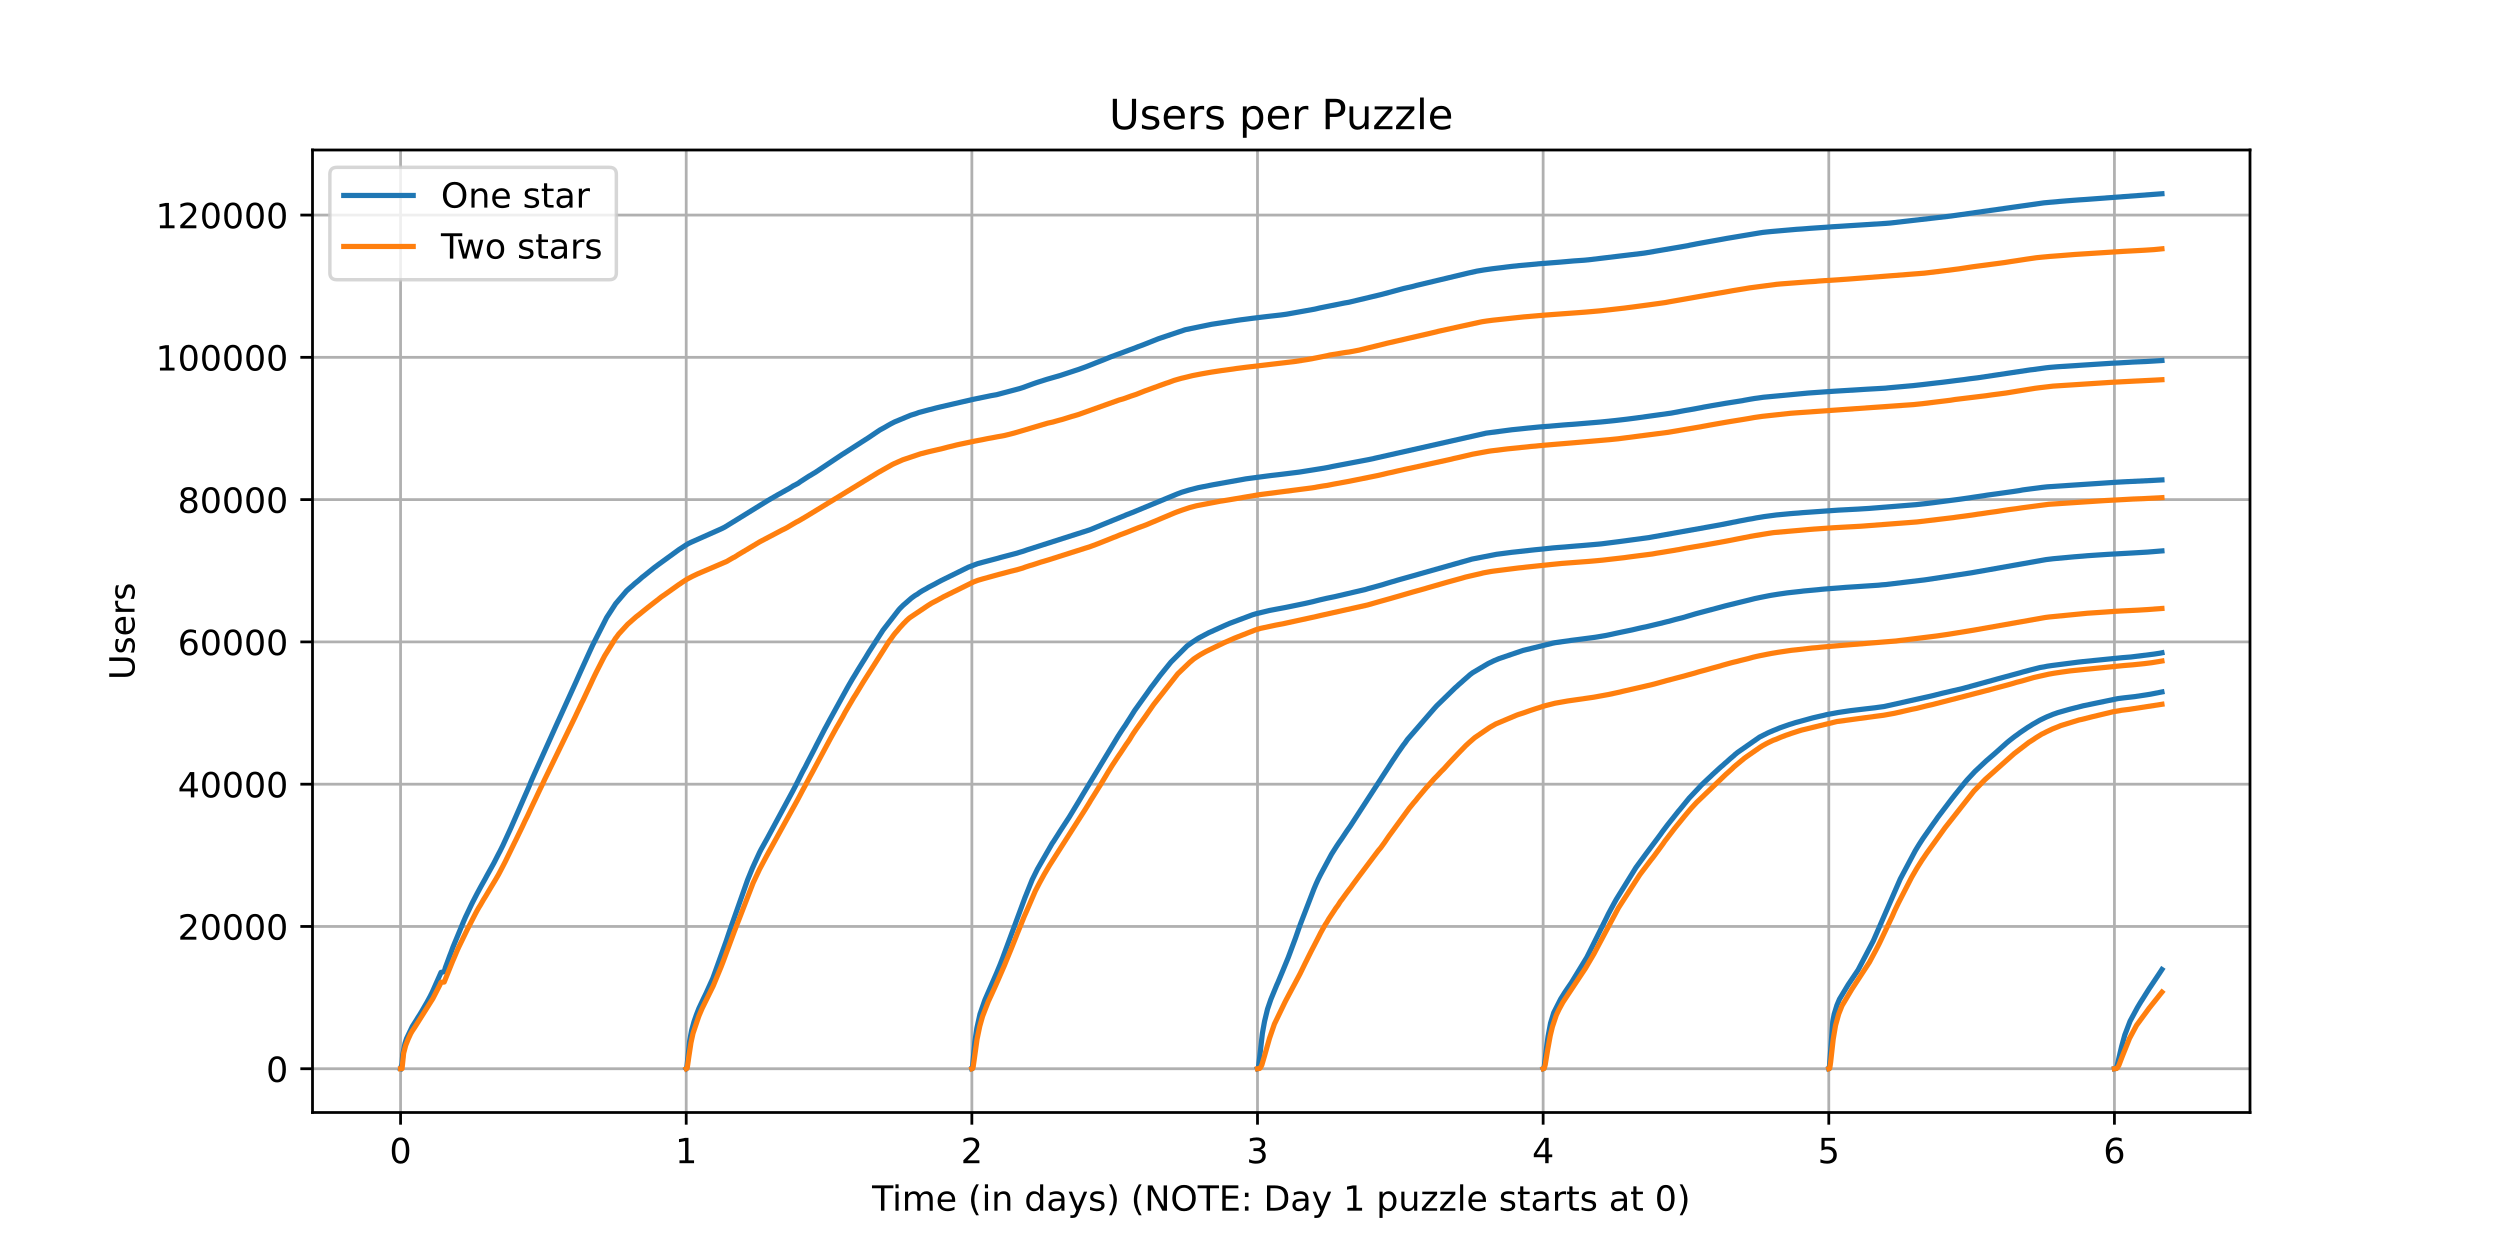 <?xml version="1.0" encoding="utf-8" standalone="no"?>
<!DOCTYPE svg PUBLIC "-//W3C//DTD SVG 1.1//EN"
  "http://www.w3.org/Graphics/SVG/1.1/DTD/svg11.dtd">
<!-- Created with matplotlib (https://matplotlib.org/) -->
<svg height="360pt" version="1.1" viewBox="0 0 720 360" width="720pt" xmlns="http://www.w3.org/2000/svg" xmlns:xlink="http://www.w3.org/1999/xlink">
 <defs>
  <style type="text/css">*{stroke-linecap:butt;stroke-linejoin:round;}</style>
 </defs>
 <g id="figure_1">
  <g id="patch_1">
   <path d="M 0 360 
L 720 360 
L 720 0 
L 0 0 
z
" style="fill:#ffffff;"/>
  </g>
  <g id="axes_1">
   <g id="patch_2">
    <path d="M 90 320.4 
L 648 320.4 
L 648 43.2 
L 90 43.2 
z
" style="fill:#ffffff;"/>
   </g>
   <g id="matplotlib.axis_1">
    <g id="xtick_1">
     <g id="line2d_1">
      <path clip-path="url(#p683c9adf8d)" d="M 115.364 320.4 
L 115.364 43.2 
" style="fill:none;stroke:#b0b0b0;stroke-linecap:square;stroke-width:0.8;"/>
     </g>
     <g id="line2d_2">
      <defs>
       <path d="M 0 0 
L 0 3.5 
" id="m9ce59ee4e3" style="stroke:#000000;stroke-width:0.8;"/>
      </defs>
      <g>
       <use style="stroke:#000000;stroke-width:0.8;" x="115.364" xlink:href="#m9ce59ee4e3" y="320.4"/>
      </g>
     </g>
     <g id="text_1">
      <!-- 0 -->
      <g transform="translate(112.182 334.998)scale(0.1 -0.1)">
       <defs>
        <path d="M 31.781 66.406 
Q 24.172 66.406 20.328 58.906 
Q 16.5 51.422 16.5 36.375 
Q 16.5 21.391 20.328 13.891 
Q 24.172 6.391 31.781 6.391 
Q 39.453 6.391 43.281 13.891 
Q 47.125 21.391 47.125 36.375 
Q 47.125 51.422 43.281 58.906 
Q 39.453 66.406 31.781 66.406 
z
M 31.781 74.219 
Q 44.047 74.219 50.516 64.516 
Q 56.984 54.828 56.984 36.375 
Q 56.984 17.969 50.516 8.266 
Q 44.047 -1.422 31.781 -1.422 
Q 19.531 -1.422 13.062 8.266 
Q 6.594 17.969 6.594 36.375 
Q 6.594 54.828 13.062 64.516 
Q 19.531 74.219 31.781 74.219 
z
" id="DejaVuSans-48"/>
       </defs>
       <use xlink:href="#DejaVuSans-48"/>
      </g>
     </g>
    </g>
    <g id="xtick_2">
     <g id="line2d_3">
      <path clip-path="url(#p683c9adf8d)" d="M 197.629 320.4 
L 197.629 43.2 
" style="fill:none;stroke:#b0b0b0;stroke-linecap:square;stroke-width:0.8;"/>
     </g>
     <g id="line2d_4">
      <g>
       <use style="stroke:#000000;stroke-width:0.8;" x="197.629" xlink:href="#m9ce59ee4e3" y="320.4"/>
      </g>
     </g>
     <g id="text_2">
      <!-- 1 -->
      <g transform="translate(194.448 334.998)scale(0.1 -0.1)">
       <defs>
        <path d="M 12.406 8.297 
L 28.516 8.297 
L 28.516 63.922 
L 10.984 60.406 
L 10.984 69.391 
L 28.422 72.906 
L 38.281 72.906 
L 38.281 8.297 
L 54.391 8.297 
L 54.391 0 
L 12.406 0 
z
" id="DejaVuSans-49"/>
       </defs>
       <use xlink:href="#DejaVuSans-49"/>
      </g>
     </g>
    </g>
    <g id="xtick_3">
     <g id="line2d_5">
      <path clip-path="url(#p683c9adf8d)" d="M 279.894 320.4 
L 279.894 43.2 
" style="fill:none;stroke:#b0b0b0;stroke-linecap:square;stroke-width:0.8;"/>
     </g>
     <g id="line2d_6">
      <g>
       <use style="stroke:#000000;stroke-width:0.8;" x="279.894" xlink:href="#m9ce59ee4e3" y="320.4"/>
      </g>
     </g>
     <g id="text_3">
      <!-- 2 -->
      <g transform="translate(276.713 334.998)scale(0.1 -0.1)">
       <defs>
        <path d="M 19.188 8.297 
L 53.609 8.297 
L 53.609 0 
L 7.328 0 
L 7.328 8.297 
Q 12.938 14.109 22.625 23.891 
Q 32.328 33.688 34.812 36.531 
Q 39.547 41.844 41.422 45.531 
Q 43.312 49.219 43.312 52.781 
Q 43.312 58.594 39.234 62.25 
Q 35.156 65.922 28.609 65.922 
Q 23.969 65.922 18.812 64.312 
Q 13.672 62.703 7.812 59.422 
L 7.812 69.391 
Q 13.766 71.781 18.938 73 
Q 24.125 74.219 28.422 74.219 
Q 39.75 74.219 46.484 68.547 
Q 53.219 62.891 53.219 53.422 
Q 53.219 48.922 51.531 44.891 
Q 49.859 40.875 45.406 35.406 
Q 44.188 33.984 37.641 27.219 
Q 31.109 20.453 19.188 8.297 
z
" id="DejaVuSans-50"/>
       </defs>
       <use xlink:href="#DejaVuSans-50"/>
      </g>
     </g>
    </g>
    <g id="xtick_4">
     <g id="line2d_7">
      <path clip-path="url(#p683c9adf8d)" d="M 362.159 320.4 
L 362.159 43.2 
" style="fill:none;stroke:#b0b0b0;stroke-linecap:square;stroke-width:0.8;"/>
     </g>
     <g id="line2d_8">
      <g>
       <use style="stroke:#000000;stroke-width:0.8;" x="362.159" xlink:href="#m9ce59ee4e3" y="320.4"/>
      </g>
     </g>
     <g id="text_4">
      <!-- 3 -->
      <g transform="translate(358.978 334.998)scale(0.1 -0.1)">
       <defs>
        <path d="M 40.578 39.312 
Q 47.656 37.797 51.625 33 
Q 55.609 28.219 55.609 21.188 
Q 55.609 10.406 48.188 4.484 
Q 40.766 -1.422 27.094 -1.422 
Q 22.516 -1.422 17.656 -0.516 
Q 12.797 0.391 7.625 2.203 
L 7.625 11.719 
Q 11.719 9.328 16.594 8.109 
Q 21.484 6.891 26.812 6.891 
Q 36.078 6.891 40.938 10.547 
Q 45.797 14.203 45.797 21.188 
Q 45.797 27.641 41.281 31.266 
Q 36.766 34.906 28.719 34.906 
L 20.219 34.906 
L 20.219 43.016 
L 29.109 43.016 
Q 36.375 43.016 40.234 45.922 
Q 44.094 48.828 44.094 54.297 
Q 44.094 59.906 40.109 62.906 
Q 36.141 65.922 28.719 65.922 
Q 24.656 65.922 20.016 65.031 
Q 15.375 64.156 9.812 62.312 
L 9.812 71.094 
Q 15.438 72.656 20.344 73.438 
Q 25.25 74.219 29.594 74.219 
Q 40.828 74.219 47.359 69.109 
Q 53.906 64.016 53.906 55.328 
Q 53.906 49.266 50.438 45.094 
Q 46.969 40.922 40.578 39.312 
z
" id="DejaVuSans-51"/>
       </defs>
       <use xlink:href="#DejaVuSans-51"/>
      </g>
     </g>
    </g>
    <g id="xtick_5">
     <g id="line2d_9">
      <path clip-path="url(#p683c9adf8d)" d="M 444.425 320.4 
L 444.425 43.2 
" style="fill:none;stroke:#b0b0b0;stroke-linecap:square;stroke-width:0.8;"/>
     </g>
     <g id="line2d_10">
      <g>
       <use style="stroke:#000000;stroke-width:0.8;" x="444.425" xlink:href="#m9ce59ee4e3" y="320.4"/>
      </g>
     </g>
     <g id="text_5">
      <!-- 4 -->
      <g transform="translate(441.243 334.998)scale(0.1 -0.1)">
       <defs>
        <path d="M 37.797 64.312 
L 12.891 25.391 
L 37.797 25.391 
z
M 35.203 72.906 
L 47.609 72.906 
L 47.609 25.391 
L 58.016 25.391 
L 58.016 17.188 
L 47.609 17.188 
L 47.609 0 
L 37.797 0 
L 37.797 17.188 
L 4.891 17.188 
L 4.891 26.703 
z
" id="DejaVuSans-52"/>
       </defs>
       <use xlink:href="#DejaVuSans-52"/>
      </g>
     </g>
    </g>
    <g id="xtick_6">
     <g id="line2d_11">
      <path clip-path="url(#p683c9adf8d)" d="M 526.69 320.4 
L 526.69 43.2 
" style="fill:none;stroke:#b0b0b0;stroke-linecap:square;stroke-width:0.8;"/>
     </g>
     <g id="line2d_12">
      <g>
       <use style="stroke:#000000;stroke-width:0.8;" x="526.69" xlink:href="#m9ce59ee4e3" y="320.4"/>
      </g>
     </g>
     <g id="text_6">
      <!-- 5 -->
      <g transform="translate(523.509 334.998)scale(0.1 -0.1)">
       <defs>
        <path d="M 10.797 72.906 
L 49.516 72.906 
L 49.516 64.594 
L 19.828 64.594 
L 19.828 46.734 
Q 21.969 47.469 24.109 47.828 
Q 26.266 48.188 28.422 48.188 
Q 40.625 48.188 47.75 41.5 
Q 54.891 34.812 54.891 23.391 
Q 54.891 11.625 47.562 5.094 
Q 40.234 -1.422 26.906 -1.422 
Q 22.312 -1.422 17.547 -0.641 
Q 12.797 0.141 7.719 1.703 
L 7.719 11.625 
Q 12.109 9.234 16.797 8.062 
Q 21.484 6.891 26.703 6.891 
Q 35.156 6.891 40.078 11.328 
Q 45.016 15.766 45.016 23.391 
Q 45.016 31 40.078 35.438 
Q 35.156 39.891 26.703 39.891 
Q 22.75 39.891 18.812 39.016 
Q 14.891 38.141 10.797 36.281 
z
" id="DejaVuSans-53"/>
       </defs>
       <use xlink:href="#DejaVuSans-53"/>
      </g>
     </g>
    </g>
    <g id="xtick_7">
     <g id="line2d_13">
      <path clip-path="url(#p683c9adf8d)" d="M 608.955 320.4 
L 608.955 43.2 
" style="fill:none;stroke:#b0b0b0;stroke-linecap:square;stroke-width:0.8;"/>
     </g>
     <g id="line2d_14">
      <g>
       <use style="stroke:#000000;stroke-width:0.8;" x="608.955" xlink:href="#m9ce59ee4e3" y="320.4"/>
      </g>
     </g>
     <g id="text_7">
      <!-- 6 -->
      <g transform="translate(605.774 334.998)scale(0.1 -0.1)">
       <defs>
        <path d="M 33.016 40.375 
Q 26.375 40.375 22.484 35.828 
Q 18.609 31.297 18.609 23.391 
Q 18.609 15.531 22.484 10.953 
Q 26.375 6.391 33.016 6.391 
Q 39.656 6.391 43.531 10.953 
Q 47.406 15.531 47.406 23.391 
Q 47.406 31.297 43.531 35.828 
Q 39.656 40.375 33.016 40.375 
z
M 52.594 71.297 
L 52.594 62.312 
Q 48.875 64.062 45.094 64.984 
Q 41.312 65.922 37.594 65.922 
Q 27.828 65.922 22.672 59.328 
Q 17.531 52.734 16.797 39.406 
Q 19.672 43.656 24.016 45.922 
Q 28.375 48.188 33.594 48.188 
Q 44.578 48.188 50.953 41.516 
Q 57.328 34.859 57.328 23.391 
Q 57.328 12.156 50.688 5.359 
Q 44.047 -1.422 33.016 -1.422 
Q 20.359 -1.422 13.672 8.266 
Q 6.984 17.969 6.984 36.375 
Q 6.984 53.656 15.188 63.938 
Q 23.391 74.219 37.203 74.219 
Q 40.922 74.219 44.703 73.484 
Q 48.484 72.75 52.594 71.297 
z
" id="DejaVuSans-54"/>
       </defs>
       <use xlink:href="#DejaVuSans-54"/>
      </g>
     </g>
    </g>
    <g id="text_8">
     <!-- Time (in days) (NOTE: Day 1 puzzle starts at 0) -->
     <g transform="translate(251.161 348.677)scale(0.1 -0.1)">
      <defs>
       <path d="M -0.297 72.906 
L 61.375 72.906 
L 61.375 64.594 
L 35.5 64.594 
L 35.5 0 
L 25.594 0 
L 25.594 64.594 
L -0.297 64.594 
z
" id="DejaVuSans-84"/>
       <path d="M 9.422 54.688 
L 18.406 54.688 
L 18.406 0 
L 9.422 0 
z
M 9.422 75.984 
L 18.406 75.984 
L 18.406 64.594 
L 9.422 64.594 
z
" id="DejaVuSans-105"/>
       <path d="M 52 44.188 
Q 55.375 50.25 60.062 53.125 
Q 64.75 56 71.094 56 
Q 79.641 56 84.281 50.016 
Q 88.922 44.047 88.922 33.016 
L 88.922 0 
L 79.891 0 
L 79.891 32.719 
Q 79.891 40.578 77.094 44.375 
Q 74.312 48.188 68.609 48.188 
Q 61.625 48.188 57.562 43.547 
Q 53.516 38.922 53.516 30.906 
L 53.516 0 
L 44.484 0 
L 44.484 32.719 
Q 44.484 40.625 41.703 44.406 
Q 38.922 48.188 33.109 48.188 
Q 26.219 48.188 22.156 43.531 
Q 18.109 38.875 18.109 30.906 
L 18.109 0 
L 9.078 0 
L 9.078 54.688 
L 18.109 54.688 
L 18.109 46.188 
Q 21.188 51.219 25.484 53.609 
Q 29.781 56 35.688 56 
Q 41.656 56 45.828 52.969 
Q 50 49.953 52 44.188 
z
" id="DejaVuSans-109"/>
       <path d="M 56.203 29.594 
L 56.203 25.203 
L 14.891 25.203 
Q 15.484 15.922 20.484 11.062 
Q 25.484 6.203 34.422 6.203 
Q 39.594 6.203 44.453 7.469 
Q 49.312 8.734 54.109 11.281 
L 54.109 2.781 
Q 49.266 0.734 44.188 -0.344 
Q 39.109 -1.422 33.891 -1.422 
Q 20.797 -1.422 13.156 6.188 
Q 5.516 13.812 5.516 26.812 
Q 5.516 40.234 12.766 48.109 
Q 20.016 56 32.328 56 
Q 43.359 56 49.781 48.891 
Q 56.203 41.797 56.203 29.594 
z
M 47.219 32.234 
Q 47.125 39.594 43.094 43.984 
Q 39.062 48.391 32.422 48.391 
Q 24.906 48.391 20.391 44.141 
Q 15.875 39.891 15.188 32.172 
z
" id="DejaVuSans-101"/>
       <path id="DejaVuSans-32"/>
       <path d="M 31 75.875 
Q 24.469 64.656 21.281 53.656 
Q 18.109 42.672 18.109 31.391 
Q 18.109 20.125 21.312 9.062 
Q 24.516 -2 31 -13.188 
L 23.188 -13.188 
Q 15.875 -1.703 12.234 9.375 
Q 8.594 20.453 8.594 31.391 
Q 8.594 42.281 12.203 53.312 
Q 15.828 64.359 23.188 75.875 
z
" id="DejaVuSans-40"/>
       <path d="M 54.891 33.016 
L 54.891 0 
L 45.906 0 
L 45.906 32.719 
Q 45.906 40.484 42.875 44.328 
Q 39.844 48.188 33.797 48.188 
Q 26.516 48.188 22.312 43.547 
Q 18.109 38.922 18.109 30.906 
L 18.109 0 
L 9.078 0 
L 9.078 54.688 
L 18.109 54.688 
L 18.109 46.188 
Q 21.344 51.125 25.703 53.562 
Q 30.078 56 35.797 56 
Q 45.219 56 50.047 50.172 
Q 54.891 44.344 54.891 33.016 
z
" id="DejaVuSans-110"/>
       <path d="M 45.406 46.391 
L 45.406 75.984 
L 54.391 75.984 
L 54.391 0 
L 45.406 0 
L 45.406 8.203 
Q 42.578 3.328 38.25 0.953 
Q 33.938 -1.422 27.875 -1.422 
Q 17.969 -1.422 11.734 6.484 
Q 5.516 14.406 5.516 27.297 
Q 5.516 40.188 11.734 48.094 
Q 17.969 56 27.875 56 
Q 33.938 56 38.25 53.625 
Q 42.578 51.266 45.406 46.391 
z
M 14.797 27.297 
Q 14.797 17.391 18.875 11.75 
Q 22.953 6.109 30.078 6.109 
Q 37.203 6.109 41.297 11.75 
Q 45.406 17.391 45.406 27.297 
Q 45.406 37.203 41.297 42.844 
Q 37.203 48.484 30.078 48.484 
Q 22.953 48.484 18.875 42.844 
Q 14.797 37.203 14.797 27.297 
z
" id="DejaVuSans-100"/>
       <path d="M 34.281 27.484 
Q 23.391 27.484 19.188 25 
Q 14.984 22.516 14.984 16.5 
Q 14.984 11.719 18.141 8.906 
Q 21.297 6.109 26.703 6.109 
Q 34.188 6.109 38.703 11.406 
Q 43.219 16.703 43.219 25.484 
L 43.219 27.484 
z
M 52.203 31.203 
L 52.203 0 
L 43.219 0 
L 43.219 8.297 
Q 40.141 3.328 35.547 0.953 
Q 30.953 -1.422 24.312 -1.422 
Q 15.922 -1.422 10.953 3.297 
Q 6 8.016 6 15.922 
Q 6 25.141 12.172 29.828 
Q 18.359 34.516 30.609 34.516 
L 43.219 34.516 
L 43.219 35.406 
Q 43.219 41.609 39.141 45 
Q 35.062 48.391 27.688 48.391 
Q 23 48.391 18.547 47.266 
Q 14.109 46.141 10.016 43.891 
L 10.016 52.203 
Q 14.938 54.109 19.578 55.047 
Q 24.219 56 28.609 56 
Q 40.484 56 46.344 49.844 
Q 52.203 43.703 52.203 31.203 
z
" id="DejaVuSans-97"/>
       <path d="M 32.172 -5.078 
Q 28.375 -14.844 24.75 -17.812 
Q 21.141 -20.797 15.094 -20.797 
L 7.906 -20.797 
L 7.906 -13.281 
L 13.188 -13.281 
Q 16.891 -13.281 18.938 -11.516 
Q 21 -9.766 23.484 -3.219 
L 25.094 0.875 
L 2.984 54.688 
L 12.5 54.688 
L 29.594 11.922 
L 46.688 54.688 
L 56.203 54.688 
z
" id="DejaVuSans-121"/>
       <path d="M 44.281 53.078 
L 44.281 44.578 
Q 40.484 46.531 36.375 47.5 
Q 32.281 48.484 27.875 48.484 
Q 21.188 48.484 17.844 46.438 
Q 14.5 44.391 14.5 40.281 
Q 14.5 37.156 16.891 35.375 
Q 19.281 33.594 26.516 31.984 
L 29.594 31.297 
Q 39.156 29.25 43.188 25.516 
Q 47.219 21.781 47.219 15.094 
Q 47.219 7.469 41.188 3.016 
Q 35.156 -1.422 24.609 -1.422 
Q 20.219 -1.422 15.453 -0.562 
Q 10.688 0.297 5.422 2 
L 5.422 11.281 
Q 10.406 8.688 15.234 7.391 
Q 20.062 6.109 24.812 6.109 
Q 31.156 6.109 34.562 8.281 
Q 37.984 10.453 37.984 14.406 
Q 37.984 18.062 35.516 20.016 
Q 33.062 21.969 24.703 23.781 
L 21.578 24.516 
Q 13.234 26.266 9.516 29.906 
Q 5.812 33.547 5.812 39.891 
Q 5.812 47.609 11.281 51.797 
Q 16.75 56 26.812 56 
Q 31.781 56 36.172 55.266 
Q 40.578 54.547 44.281 53.078 
z
" id="DejaVuSans-115"/>
       <path d="M 8.016 75.875 
L 15.828 75.875 
Q 23.141 64.359 26.781 53.312 
Q 30.422 42.281 30.422 31.391 
Q 30.422 20.453 26.781 9.375 
Q 23.141 -1.703 15.828 -13.188 
L 8.016 -13.188 
Q 14.5 -2 17.703 9.062 
Q 20.906 20.125 20.906 31.391 
Q 20.906 42.672 17.703 53.656 
Q 14.5 64.656 8.016 75.875 
z
" id="DejaVuSans-41"/>
       <path d="M 9.812 72.906 
L 23.094 72.906 
L 55.422 11.922 
L 55.422 72.906 
L 64.984 72.906 
L 64.984 0 
L 51.703 0 
L 19.391 60.984 
L 19.391 0 
L 9.812 0 
z
" id="DejaVuSans-78"/>
       <path d="M 39.406 66.219 
Q 28.656 66.219 22.328 58.203 
Q 16.016 50.203 16.016 36.375 
Q 16.016 22.609 22.328 14.594 
Q 28.656 6.594 39.406 6.594 
Q 50.141 6.594 56.422 14.594 
Q 62.703 22.609 62.703 36.375 
Q 62.703 50.203 56.422 58.203 
Q 50.141 66.219 39.406 66.219 
z
M 39.406 74.219 
Q 54.734 74.219 63.906 63.938 
Q 73.094 53.656 73.094 36.375 
Q 73.094 19.141 63.906 8.859 
Q 54.734 -1.422 39.406 -1.422 
Q 24.031 -1.422 14.812 8.828 
Q 5.609 19.094 5.609 36.375 
Q 5.609 53.656 14.812 63.938 
Q 24.031 74.219 39.406 74.219 
z
" id="DejaVuSans-79"/>
       <path d="M 9.812 72.906 
L 55.906 72.906 
L 55.906 64.594 
L 19.672 64.594 
L 19.672 43.016 
L 54.391 43.016 
L 54.391 34.719 
L 19.672 34.719 
L 19.672 8.297 
L 56.781 8.297 
L 56.781 0 
L 9.812 0 
z
" id="DejaVuSans-69"/>
       <path d="M 11.719 12.406 
L 22.016 12.406 
L 22.016 0 
L 11.719 0 
z
M 11.719 51.703 
L 22.016 51.703 
L 22.016 39.312 
L 11.719 39.312 
z
" id="DejaVuSans-58"/>
       <path d="M 19.672 64.797 
L 19.672 8.109 
L 31.594 8.109 
Q 46.688 8.109 53.688 14.938 
Q 60.688 21.781 60.688 36.531 
Q 60.688 51.172 53.688 57.984 
Q 46.688 64.797 31.594 64.797 
z
M 9.812 72.906 
L 30.078 72.906 
Q 51.266 72.906 61.172 64.094 
Q 71.094 55.281 71.094 36.531 
Q 71.094 17.672 61.125 8.828 
Q 51.172 0 30.078 0 
L 9.812 0 
z
" id="DejaVuSans-68"/>
       <path d="M 18.109 8.203 
L 18.109 -20.797 
L 9.078 -20.797 
L 9.078 54.688 
L 18.109 54.688 
L 18.109 46.391 
Q 20.953 51.266 25.266 53.625 
Q 29.594 56 35.594 56 
Q 45.562 56 51.781 48.094 
Q 58.016 40.188 58.016 27.297 
Q 58.016 14.406 51.781 6.484 
Q 45.562 -1.422 35.594 -1.422 
Q 29.594 -1.422 25.266 0.953 
Q 20.953 3.328 18.109 8.203 
z
M 48.688 27.297 
Q 48.688 37.203 44.609 42.844 
Q 40.531 48.484 33.406 48.484 
Q 26.266 48.484 22.188 42.844 
Q 18.109 37.203 18.109 27.297 
Q 18.109 17.391 22.188 11.75 
Q 26.266 6.109 33.406 6.109 
Q 40.531 6.109 44.609 11.75 
Q 48.688 17.391 48.688 27.297 
z
" id="DejaVuSans-112"/>
       <path d="M 8.5 21.578 
L 8.5 54.688 
L 17.484 54.688 
L 17.484 21.922 
Q 17.484 14.156 20.5 10.266 
Q 23.531 6.391 29.594 6.391 
Q 36.859 6.391 41.078 11.031 
Q 45.312 15.672 45.312 23.688 
L 45.312 54.688 
L 54.297 54.688 
L 54.297 0 
L 45.312 0 
L 45.312 8.406 
Q 42.047 3.422 37.719 1 
Q 33.406 -1.422 27.688 -1.422 
Q 18.266 -1.422 13.375 4.438 
Q 8.5 10.297 8.5 21.578 
z
M 31.109 56 
z
" id="DejaVuSans-117"/>
       <path d="M 5.516 54.688 
L 48.188 54.688 
L 48.188 46.484 
L 14.406 7.172 
L 48.188 7.172 
L 48.188 0 
L 4.297 0 
L 4.297 8.203 
L 38.094 47.516 
L 5.516 47.516 
z
" id="DejaVuSans-122"/>
       <path d="M 9.422 75.984 
L 18.406 75.984 
L 18.406 0 
L 9.422 0 
z
" id="DejaVuSans-108"/>
       <path d="M 18.312 70.219 
L 18.312 54.688 
L 36.812 54.688 
L 36.812 47.703 
L 18.312 47.703 
L 18.312 18.016 
Q 18.312 11.328 20.141 9.422 
Q 21.969 7.516 27.594 7.516 
L 36.812 7.516 
L 36.812 0 
L 27.594 0 
Q 17.188 0 13.234 3.875 
Q 9.281 7.766 9.281 18.016 
L 9.281 47.703 
L 2.688 47.703 
L 2.688 54.688 
L 9.281 54.688 
L 9.281 70.219 
z
" id="DejaVuSans-116"/>
       <path d="M 41.109 46.297 
Q 39.594 47.172 37.812 47.578 
Q 36.031 48 33.891 48 
Q 26.266 48 22.188 43.047 
Q 18.109 38.094 18.109 28.812 
L 18.109 0 
L 9.078 0 
L 9.078 54.688 
L 18.109 54.688 
L 18.109 46.188 
Q 20.953 51.172 25.484 53.578 
Q 30.031 56 36.531 56 
Q 37.453 56 38.578 55.875 
Q 39.703 55.766 41.062 55.516 
z
" id="DejaVuSans-114"/>
      </defs>
      <use xlink:href="#DejaVuSans-84"/>
      <use x="57.959" xlink:href="#DejaVuSans-105"/>
      <use x="85.742" xlink:href="#DejaVuSans-109"/>
      <use x="183.154" xlink:href="#DejaVuSans-101"/>
      <use x="244.678" xlink:href="#DejaVuSans-32"/>
      <use x="276.465" xlink:href="#DejaVuSans-40"/>
      <use x="315.479" xlink:href="#DejaVuSans-105"/>
      <use x="343.262" xlink:href="#DejaVuSans-110"/>
      <use x="406.641" xlink:href="#DejaVuSans-32"/>
      <use x="438.428" xlink:href="#DejaVuSans-100"/>
      <use x="501.904" xlink:href="#DejaVuSans-97"/>
      <use x="563.184" xlink:href="#DejaVuSans-121"/>
      <use x="622.363" xlink:href="#DejaVuSans-115"/>
      <use x="674.463" xlink:href="#DejaVuSans-41"/>
      <use x="713.477" xlink:href="#DejaVuSans-32"/>
      <use x="745.264" xlink:href="#DejaVuSans-40"/>
      <use x="784.277" xlink:href="#DejaVuSans-78"/>
      <use x="859.082" xlink:href="#DejaVuSans-79"/>
      <use x="937.793" xlink:href="#DejaVuSans-84"/>
      <use x="998.877" xlink:href="#DejaVuSans-69"/>
      <use x="1062.061" xlink:href="#DejaVuSans-58"/>
      <use x="1095.752" xlink:href="#DejaVuSans-32"/>
      <use x="1127.539" xlink:href="#DejaVuSans-68"/>
      <use x="1204.541" xlink:href="#DejaVuSans-97"/>
      <use x="1265.82" xlink:href="#DejaVuSans-121"/>
      <use x="1325" xlink:href="#DejaVuSans-32"/>
      <use x="1356.787" xlink:href="#DejaVuSans-49"/>
      <use x="1420.41" xlink:href="#DejaVuSans-32"/>
      <use x="1452.197" xlink:href="#DejaVuSans-112"/>
      <use x="1515.674" xlink:href="#DejaVuSans-117"/>
      <use x="1579.053" xlink:href="#DejaVuSans-122"/>
      <use x="1631.543" xlink:href="#DejaVuSans-122"/>
      <use x="1684.033" xlink:href="#DejaVuSans-108"/>
      <use x="1711.816" xlink:href="#DejaVuSans-101"/>
      <use x="1773.34" xlink:href="#DejaVuSans-32"/>
      <use x="1805.127" xlink:href="#DejaVuSans-115"/>
      <use x="1857.227" xlink:href="#DejaVuSans-116"/>
      <use x="1896.436" xlink:href="#DejaVuSans-97"/>
      <use x="1957.715" xlink:href="#DejaVuSans-114"/>
      <use x="1998.828" xlink:href="#DejaVuSans-116"/>
      <use x="2038.037" xlink:href="#DejaVuSans-115"/>
      <use x="2090.137" xlink:href="#DejaVuSans-32"/>
      <use x="2121.924" xlink:href="#DejaVuSans-97"/>
      <use x="2183.203" xlink:href="#DejaVuSans-116"/>
      <use x="2222.412" xlink:href="#DejaVuSans-32"/>
      <use x="2254.199" xlink:href="#DejaVuSans-48"/>
      <use x="2317.822" xlink:href="#DejaVuSans-41"/>
     </g>
    </g>
   </g>
   <g id="matplotlib.axis_2">
    <g id="ytick_1">
     <g id="line2d_15">
      <path clip-path="url(#p683c9adf8d)" d="M 90 307.8 
L 648 307.8 
" style="fill:none;stroke:#b0b0b0;stroke-linecap:square;stroke-width:0.8;"/>
     </g>
     <g id="line2d_16">
      <defs>
       <path d="M 0 0 
L -3.5 0 
" id="m67af404690" style="stroke:#000000;stroke-width:0.8;"/>
      </defs>
      <g>
       <use style="stroke:#000000;stroke-width:0.8;" x="90" xlink:href="#m67af404690" y="307.8"/>
      </g>
     </g>
     <g id="text_9">
      <!-- 0 -->
      <g transform="translate(76.638 311.599)scale(0.1 -0.1)">
       <use xlink:href="#DejaVuSans-48"/>
      </g>
     </g>
    </g>
    <g id="ytick_2">
     <g id="line2d_17">
      <path clip-path="url(#p683c9adf8d)" d="M 90 266.822 
L 648 266.822 
" style="fill:none;stroke:#b0b0b0;stroke-linecap:square;stroke-width:0.8;"/>
     </g>
     <g id="line2d_18">
      <g>
       <use style="stroke:#000000;stroke-width:0.8;" x="90" xlink:href="#m67af404690" y="266.822"/>
      </g>
     </g>
     <g id="text_10">
      <!-- 20000 -->
      <g transform="translate(51.188 270.622)scale(0.1 -0.1)">
       <use xlink:href="#DejaVuSans-50"/>
       <use x="63.623" xlink:href="#DejaVuSans-48"/>
       <use x="127.246" xlink:href="#DejaVuSans-48"/>
       <use x="190.869" xlink:href="#DejaVuSans-48"/>
       <use x="254.492" xlink:href="#DejaVuSans-48"/>
      </g>
     </g>
    </g>
    <g id="ytick_3">
     <g id="line2d_19">
      <path clip-path="url(#p683c9adf8d)" d="M 90 225.845 
L 648 225.845 
" style="fill:none;stroke:#b0b0b0;stroke-linecap:square;stroke-width:0.8;"/>
     </g>
     <g id="line2d_20">
      <g>
       <use style="stroke:#000000;stroke-width:0.8;" x="90" xlink:href="#m67af404690" y="225.845"/>
      </g>
     </g>
     <g id="text_11">
      <!-- 40000 -->
      <g transform="translate(51.188 229.644)scale(0.1 -0.1)">
       <use xlink:href="#DejaVuSans-52"/>
       <use x="63.623" xlink:href="#DejaVuSans-48"/>
       <use x="127.246" xlink:href="#DejaVuSans-48"/>
       <use x="190.869" xlink:href="#DejaVuSans-48"/>
       <use x="254.492" xlink:href="#DejaVuSans-48"/>
      </g>
     </g>
    </g>
    <g id="ytick_4">
     <g id="line2d_21">
      <path clip-path="url(#p683c9adf8d)" d="M 90 184.867 
L 648 184.867 
" style="fill:none;stroke:#b0b0b0;stroke-linecap:square;stroke-width:0.8;"/>
     </g>
     <g id="line2d_22">
      <g>
       <use style="stroke:#000000;stroke-width:0.8;" x="90" xlink:href="#m67af404690" y="184.867"/>
      </g>
     </g>
     <g id="text_12">
      <!-- 60000 -->
      <g transform="translate(51.188 188.666)scale(0.1 -0.1)">
       <use xlink:href="#DejaVuSans-54"/>
       <use x="63.623" xlink:href="#DejaVuSans-48"/>
       <use x="127.246" xlink:href="#DejaVuSans-48"/>
       <use x="190.869" xlink:href="#DejaVuSans-48"/>
       <use x="254.492" xlink:href="#DejaVuSans-48"/>
      </g>
     </g>
    </g>
    <g id="ytick_5">
     <g id="line2d_23">
      <path clip-path="url(#p683c9adf8d)" d="M 90 143.89 
L 648 143.89 
" style="fill:none;stroke:#b0b0b0;stroke-linecap:square;stroke-width:0.8;"/>
     </g>
     <g id="line2d_24">
      <g>
       <use style="stroke:#000000;stroke-width:0.8;" x="90" xlink:href="#m67af404690" y="143.89"/>
      </g>
     </g>
     <g id="text_13">
      <!-- 80000 -->
      <g transform="translate(51.188 147.689)scale(0.1 -0.1)">
       <defs>
        <path d="M 31.781 34.625 
Q 24.75 34.625 20.719 30.859 
Q 16.703 27.094 16.703 20.516 
Q 16.703 13.922 20.719 10.156 
Q 24.75 6.391 31.781 6.391 
Q 38.812 6.391 42.859 10.172 
Q 46.922 13.969 46.922 20.516 
Q 46.922 27.094 42.891 30.859 
Q 38.875 34.625 31.781 34.625 
z
M 21.922 38.812 
Q 15.578 40.375 12.031 44.719 
Q 8.5 49.078 8.5 55.328 
Q 8.5 64.062 14.719 69.141 
Q 20.953 74.219 31.781 74.219 
Q 42.672 74.219 48.875 69.141 
Q 55.078 64.062 55.078 55.328 
Q 55.078 49.078 51.531 44.719 
Q 48 40.375 41.703 38.812 
Q 48.828 37.156 52.797 32.312 
Q 56.781 27.484 56.781 20.516 
Q 56.781 9.906 50.312 4.234 
Q 43.844 -1.422 31.781 -1.422 
Q 19.734 -1.422 13.25 4.234 
Q 6.781 9.906 6.781 20.516 
Q 6.781 27.484 10.781 32.312 
Q 14.797 37.156 21.922 38.812 
z
M 18.312 54.391 
Q 18.312 48.734 21.844 45.562 
Q 25.391 42.391 31.781 42.391 
Q 38.141 42.391 41.719 45.562 
Q 45.312 48.734 45.312 54.391 
Q 45.312 60.062 41.719 63.234 
Q 38.141 66.406 31.781 66.406 
Q 25.391 66.406 21.844 63.234 
Q 18.312 60.062 18.312 54.391 
z
" id="DejaVuSans-56"/>
       </defs>
       <use xlink:href="#DejaVuSans-56"/>
       <use x="63.623" xlink:href="#DejaVuSans-48"/>
       <use x="127.246" xlink:href="#DejaVuSans-48"/>
       <use x="190.869" xlink:href="#DejaVuSans-48"/>
       <use x="254.492" xlink:href="#DejaVuSans-48"/>
      </g>
     </g>
    </g>
    <g id="ytick_6">
     <g id="line2d_25">
      <path clip-path="url(#p683c9adf8d)" d="M 90 102.912 
L 648 102.912 
" style="fill:none;stroke:#b0b0b0;stroke-linecap:square;stroke-width:0.8;"/>
     </g>
     <g id="line2d_26">
      <g>
       <use style="stroke:#000000;stroke-width:0.8;" x="90" xlink:href="#m67af404690" y="102.912"/>
      </g>
     </g>
     <g id="text_14">
      <!-- 100000 -->
      <g transform="translate(44.825 106.711)scale(0.1 -0.1)">
       <use xlink:href="#DejaVuSans-49"/>
       <use x="63.623" xlink:href="#DejaVuSans-48"/>
       <use x="127.246" xlink:href="#DejaVuSans-48"/>
       <use x="190.869" xlink:href="#DejaVuSans-48"/>
       <use x="254.492" xlink:href="#DejaVuSans-48"/>
       <use x="318.115" xlink:href="#DejaVuSans-48"/>
      </g>
     </g>
    </g>
    <g id="ytick_7">
     <g id="line2d_27">
      <path clip-path="url(#p683c9adf8d)" d="M 90 61.934 
L 648 61.934 
" style="fill:none;stroke:#b0b0b0;stroke-linecap:square;stroke-width:0.8;"/>
     </g>
     <g id="line2d_28">
      <g>
       <use style="stroke:#000000;stroke-width:0.8;" x="90" xlink:href="#m67af404690" y="61.934"/>
      </g>
     </g>
     <g id="text_15">
      <!-- 120000 -->
      <g transform="translate(44.825 65.734)scale(0.1 -0.1)">
       <use xlink:href="#DejaVuSans-49"/>
       <use x="63.623" xlink:href="#DejaVuSans-50"/>
       <use x="127.246" xlink:href="#DejaVuSans-48"/>
       <use x="190.869" xlink:href="#DejaVuSans-48"/>
       <use x="254.492" xlink:href="#DejaVuSans-48"/>
       <use x="318.115" xlink:href="#DejaVuSans-48"/>
      </g>
     </g>
    </g>
    <g id="text_16">
     <!-- Users -->
     <g transform="translate(38.745 195.801)rotate(-90)scale(0.1 -0.1)">
      <defs>
       <path d="M 8.688 72.906 
L 18.609 72.906 
L 18.609 28.609 
Q 18.609 16.891 22.844 11.734 
Q 27.094 6.594 36.625 6.594 
Q 46.094 6.594 50.344 11.734 
Q 54.594 16.891 54.594 28.609 
L 54.594 72.906 
L 64.5 72.906 
L 64.5 27.391 
Q 64.5 13.141 57.438 5.859 
Q 50.391 -1.422 36.625 -1.422 
Q 22.797 -1.422 15.734 5.859 
Q 8.688 13.141 8.688 27.391 
z
" id="DejaVuSans-85"/>
      </defs>
      <use xlink:href="#DejaVuSans-85"/>
      <use x="73.193" xlink:href="#DejaVuSans-115"/>
      <use x="125.293" xlink:href="#DejaVuSans-101"/>
      <use x="186.816" xlink:href="#DejaVuSans-114"/>
      <use x="227.93" xlink:href="#DejaVuSans-115"/>
     </g>
    </g>
   </g>
   <g id="line2d_29">
    <path clip-path="url(#p683c9adf8d)" d="M 115.364 307.8 
L 115.788 306.339 
L 115.983 303.749 
L 116.639 300.492 
L 117.092 299.107 
L 118.751 295.624 
L 119.923 293.777 
L 120.391 292.997 
L 120.899 292.214 
L 121.521 291.177 
L 122.934 288.727 
L 123.895 286.949 
L 124.517 285.691 
L 127.004 280.085 
L 127.016 280.046 
L 127.926 279.847 
L 128.266 278.657 
L 129.108 276.391 
L 129.447 275.454 
L 129.856 274.409 
L 130.464 272.752 
L 133.516 265.378 
L 134.106 264.034 
L 134.76 262.667 
L 135.351 261.424 
L 135.778 260.518 
L 136.2 259.674 
L 137.36 257.43 
L 138.434 255.435 
L 139.774 253.038 
L 140.186 252.259 
L 142.221 248.598 
L 143.578 245.936 
L 143.974 245.196 
L 144.823 243.482 
L 147.088 238.548 
L 148.334 235.714 
L 151.165 229.236 
L 151.775 227.853 
L 152.298 226.656 
L 153.034 224.849 
L 153.979 222.718 
L 160.509 208.2 
L 161.074 206.977 
L 165.961 196.21 
L 166.526 194.939 
L 167.148 193.546 
L 169.861 187.586 
L 170.708 185.758 
L 174.723 177.844 
L 177.321 173.838 
L 180.429 170.191 
L 181.164 169.521 
L 181.898 168.882 
L 182.012 168.802 
L 182.012 168.802 
L 182.804 168.068 
L 183.877 167.204 
L 184.56 166.599 
L 185.008 166.198 
L 185.409 165.905 
L 188.409 163.481 
L 189.191 162.907 
L 189.656 162.557 
L 195.578 158.256 
L 195.997 157.988 
L 197.525 156.99 
L 198.318 156.507 
L 198.714 156.33 
L 199.026 156.175 
L 207.662 152.337 
L 208.409 151.97 
L 208.748 151.794 
L 221.126 144.156 
L 224.121 142.425 
L 224.364 142.3 
L 226.722 140.976 
L 226.968 140.853 
L 227.739 140.39 
L 228.328 139.997 
L 229.8 139.232 
L 230.479 138.741 
L 233.084 137.063 
L 233.39 136.905 
L 233.989 136.532 
L 234.386 136.296 
L 234.896 135.991 
L 242.539 130.889 
L 242.773 130.746 
L 243.501 130.287 
L 248.033 127.386 
L 248.543 127.06 
L 250.072 126.085 
L 253.342 123.876 
L 253.738 123.657 
L 254.716 123.126 
L 255.735 122.528 
L 256.585 122.055 
L 257.582 121.542 
L 257.888 121.411 
L 262.273 119.586 
L 263.911 119.076 
L 264.628 118.799 
L 265.043 118.694 
L 267.63 117.994 
L 268.141 117.885 
L 268.433 117.807 
L 269.507 117.514 
L 270.753 117.215 
L 280.145 115.039 
L 284.279 114.189 
L 285.354 113.962 
L 287.03 113.671 
L 293.644 111.915 
L 294.549 111.628 
L 297.488 110.554 
L 298.618 110.161 
L 301.501 109.243 
L 305.407 108.12 
L 307.502 107.428 
L 308.748 107.018 
L 309.474 106.774 
L 310.616 106.403 
L 312.922 105.567 
L 313.278 105.424 
L 313.845 105.203 
L 315.182 104.672 
L 315.522 104.531 
L 316.675 104.086 
L 317.469 103.777 
L 319.96 102.76 
L 321.796 102.082 
L 323.265 101.549 
L 323.774 101.353 
L 325.413 100.742 
L 326.147 100.482 
L 327.278 100.044 
L 327.899 99.794 
L 329.143 99.345 
L 333.61 97.568 
L 334.291 97.335 
L 341.371 94.956 
L 348.962 93.393 
L 349.699 93.282 
L 351.979 92.932 
L 352.77 92.815 
L 356.388 92.248 
L 357.349 92.106 
L 358.31 91.987 
L 359.441 91.84 
L 360.742 91.664 
L 364.876 91.162 
L 368.896 90.709 
L 370.537 90.485 
L 378.6 89.039 
L 379.221 88.9 
L 380.05 88.697 
L 387.246 87.256 
L 388.434 87.058 
L 397.646 84.859 
L 398.042 84.759 
L 398.453 84.65 
L 404.229 83.091 
L 406.834 82.505 
L 407.457 82.343 
L 407.877 82.216 
L 422.863 78.637 
L 423.6 78.477 
L 425.346 78.086 
L 425.98 77.981 
L 426.76 77.85 
L 427.395 77.741 
L 429.774 77.403 
L 433.037 77.012 
L 433.796 76.91 
L 435.666 76.686 
L 436.825 76.576 
L 437.364 76.508 
L 438.916 76.373 
L 442.631 76.037 
L 442.93 75.994 
L 446.787 75.691 
L 449.465 75.482 
L 453.259 75.146 
L 454.7 75.049 
L 456.283 74.941 
L 457.582 74.814 
L 473.466 72.904 
L 474.037 72.816 
L 486.097 70.749 
L 486.72 70.599 
L 487.739 70.411 
L 488.588 70.236 
L 490.535 69.882 
L 492.381 69.55 
L 495.396 69.011 
L 496.583 68.794 
L 497.205 68.677 
L 506.705 67.085 
L 507.661 66.938 
L 509.13 66.78 
L 510.261 66.669 
L 517.441 66.042 
L 519.08 65.936 
L 520.042 65.86 
L 521.4 65.751 
L 523.604 65.6 
L 526.374 65.419 
L 527.624 65.313 
L 529.828 65.182 
L 531.468 65.073 
L 543.095 64.336 
L 544.454 64.229 
L 561.948 62.211 
L 563.024 62.053 
L 588.669 58.418 
L 590.537 58.248 
L 591.33 58.185 
L 592.462 58.085 
L 593.198 58.007 
L 595.52 57.814 
L 598.917 57.558 
L 600.672 57.447 
L 622.636 55.8 
L 622.636 55.8 
" style="fill:none;stroke:#1f77b4;stroke-linecap:square;stroke-width:1.5;"/>
   </g>
   <g id="line2d_30">
    <path clip-path="url(#p683c9adf8d)" d="M 115.364 307.8 
L 115.788 307.771 
L 116.242 303.356 
L 116.83 301.086 
L 117.565 299.24 
L 118.299 297.652 
L 118.733 296.916 
L 119.413 295.908 
L 119.712 295.439 
L 124.686 287.543 
L 125.704 285.553 
L 126.613 283.775 
L 127.016 282.902 
L 127.926 282.832 
L 130.351 276.835 
L 130.764 275.889 
L 131.764 273.53 
L 132.124 272.746 
L 134.704 267.437 
L 134.873 267.124 
L 136.823 263.337 
L 137.332 262.374 
L 137.899 261.376 
L 138.352 260.651 
L 139.281 259.033 
L 139.433 258.801 
L 139.887 258.072 
L 140.17 257.592 
L 141.26 255.758 
L 142.73 253.322 
L 143.408 252.152 
L 143.634 251.751 
L 144.766 249.604 
L 145.446 248.288 
L 148.27 242.504 
L 148.504 242.047 
L 149.41 240.175 
L 150.429 238.085 
L 151.039 236.778 
L 151.109 236.616 
L 151.831 235.165 
L 152.072 234.663 
L 152.977 232.702 
L 153.94 230.676 
L 154.223 230.094 
L 155.073 228.265 
L 155.469 227.427 
L 156.352 225.611 
L 156.771 224.689 
L 165.678 206.378 
L 166.13 205.405 
L 166.865 203.862 
L 167.532 202.426 
L 167.882 201.742 
L 168.89 199.588 
L 170.086 197.056 
L 170.765 195.581 
L 171.269 194.528 
L 171.782 193.485 
L 173.534 190.043 
L 174.157 188.854 
L 177.271 183.826 
L 177.559 183.478 
L 178.169 182.634 
L 180.768 179.786 
L 183.201 177.641 
L 184.164 176.899 
L 185.126 176.112 
L 186.654 174.885 
L 188.795 173.219 
L 189.089 172.998 
L 189.699 172.519 
L 190.448 171.92 
L 190.732 171.726 
L 191.678 171.078 
L 192.033 170.824 
L 195.487 168.365 
L 195.826 168.154 
L 196.336 167.794 
L 197.865 166.802 
L 199.422 165.985 
L 200.414 165.515 
L 200.923 165.272 
L 209.36 161.664 
L 209.927 161.319 
L 211.228 160.576 
L 211.518 160.457 
L 212.535 159.795 
L 218.136 156.445 
L 218.759 156.068 
L 220.401 155.203 
L 223.005 153.839 
L 223.459 153.597 
L 225.252 152.649 
L 225.667 152.458 
L 226.269 152.155 
L 226.743 151.897 
L 228.328 150.952 
L 228.781 150.688 
L 229.378 150.341 
L 229.83 150.122 
L 230.508 149.735 
L 232.26 148.7 
L 252.79 136.155 
L 253.244 135.893 
L 254.262 135.323 
L 256.585 134.016 
L 256.96 133.799 
L 257.491 133.537 
L 260.011 132.42 
L 265.155 130.689 
L 267.472 130.101 
L 270.073 129.498 
L 271.092 129.269 
L 273.07 128.746 
L 274.37 128.441 
L 274.37 128.441 
L 275.503 128.148 
L 276.522 127.923 
L 280.824 127.023 
L 282.863 126.638 
L 284.148 126.372 
L 284.713 126.261 
L 285.392 126.146 
L 285.976 126.038 
L 287.258 125.788 
L 288.471 125.585 
L 289.293 125.425 
L 290.423 125.146 
L 292.099 124.716 
L 301.727 121.872 
L 301.727 121.872 
L 303.256 121.54 
L 303.991 121.323 
L 303.991 121.323 
L 305.347 120.946 
L 305.799 120.836 
L 306.313 120.682 
L 308.748 119.918 
L 309.248 119.787 
L 310.56 119.393 
L 322.338 115.195 
L 323.471 114.879 
L 325.752 114.062 
L 327.152 113.603 
L 327.391 113.511 
L 328.521 113.062 
L 329.708 112.589 
L 333.665 111.163 
L 333.893 111.071 
L 335.82 110.38 
L 336.443 110.183 
L 338.142 109.556 
L 339.048 109.29 
L 340.294 108.94 
L 340.805 108.825 
L 341.691 108.61 
L 343.468 108.171 
L 344.034 108.063 
L 345.846 107.71 
L 346.299 107.626 
L 348.361 107.262 
L 349.039 107.151 
L 351.794 106.729 
L 352.601 106.627 
L 355.201 106.268 
L 356.049 106.133 
L 358.875 105.77 
L 359.78 105.664 
L 372.27 104.19 
L 372.746 104.133 
L 376.483 103.549 
L 377.921 103.303 
L 378.409 103.195 
L 378.826 103.117 
L 382.315 102.414 
L 382.951 102.252 
L 387.582 101.498 
L 388.49 101.388 
L 391.432 100.834 
L 399.059 98.964 
L 399.285 98.894 
L 411.932 95.983 
L 412.399 95.874 
L 413.134 95.7 
L 413.857 95.526 
L 414.209 95.421 
L 426.364 92.752 
L 426.93 92.641 
L 427.509 92.553 
L 428.245 92.442 
L 429.983 92.215 
L 438.95 91.254 
L 440.366 91.145 
L 440.951 91.088 
L 445.274 90.721 
L 449.838 90.387 
L 456.565 89.895 
L 460.732 89.529 
L 461.426 89.457 
L 468.093 88.695 
L 468.265 88.666 
L 470.47 88.385 
L 470.47 88.385 
L 474.886 87.793 
L 478.567 87.283 
L 479.699 87.121 
L 480.756 86.918 
L 482.508 86.609 
L 492.514 84.847 
L 493.53 84.681 
L 495.001 84.419 
L 496.414 84.185 
L 499.126 83.698 
L 499.974 83.56 
L 502.574 83.134 
L 503.875 82.911 
L 503.875 82.911 
L 511.674 81.882 
L 512.862 81.772 
L 521.004 81.151 
L 522.794 81.04 
L 523.755 80.944 
L 525.356 80.833 
L 532.089 80.393 
L 554.248 78.666 
L 558.608 78.141 
L 564.213 77.428 
L 568.062 76.838 
L 575.761 75.824 
L 577.46 75.592 
L 579.271 75.303 
L 580.687 75.092 
L 582.384 74.83 
L 583.687 74.629 
L 586.518 74.219 
L 588.215 74.049 
L 590.367 73.849 
L 593.254 73.633 
L 597.445 73.293 
L 611.597 72.388 
L 617.655 72.062 
L 620.316 71.886 
L 621.448 71.779 
L 622.636 71.66 
L 622.636 71.66 
" style="fill:none;stroke:#ff7f0e;stroke-linecap:square;stroke-width:1.5;"/>
   </g>
   <g id="line2d_31">
    <path clip-path="url(#p683c9adf8d)" d="M 197.629 307.8 
L 197.752 307.689 
L 197.895 306.581 
L 198.601 299.926 
L 199.195 296.711 
L 199.874 294.257 
L 200.552 292.3 
L 201.263 290.469 
L 202.7 287.401 
L 203.303 286.168 
L 203.868 284.91 
L 205.299 281.742 
L 209.087 271.201 
L 210.217 267.849 
L 215.305 253.421 
L 216.664 250.087 
L 217.452 248.337 
L 217.91 247.338 
L 218.759 245.494 
L 219.212 244.606 
L 221.07 241.267 
L 221.352 240.738 
L 228.474 227.541 
L 229.661 225.242 
L 230.961 222.634 
L 231.525 221.571 
L 231.865 220.977 
L 232.517 219.676 
L 234.747 215.377 
L 235.179 214.502 
L 235.462 213.965 
L 237.517 209.991 
L 238.195 208.751 
L 238.916 207.397 
L 243.903 198.32 
L 244.525 197.224 
L 245.486 195.566 
L 246.39 194.091 
L 246.39 194.091 
L 247.127 192.852 
L 248.43 190.747 
L 249.166 189.582 
L 250.121 187.992 
L 250.185 187.877 
L 254.077 181.843 
L 254.262 181.546 
L 258.737 175.758 
L 259.135 175.295 
L 260.069 174.361 
L 262.476 172.265 
L 263.099 171.808 
L 263.609 171.455 
L 264.232 171.101 
L 264.572 170.834 
L 265.082 170.486 
L 265.664 170.132 
L 266.851 169.48 
L 267.359 169.165 
L 269.281 168.171 
L 270.13 167.696 
L 270.865 167.308 
L 271.204 167.128 
L 278.843 163.366 
L 281.56 162.332 
L 282.863 161.977 
L 286.714 160.959 
L 287.452 160.764 
L 288.219 160.535 
L 292.91 159.305 
L 293.475 159.117 
L 294.606 158.783 
L 295.159 158.596 
L 295.736 158.383 
L 313.845 152.593 
L 314.241 152.442 
L 317.469 151.108 
L 324.037 148.426 
L 324.282 148.311 
L 326.035 147.631 
L 335.423 143.754 
L 339.048 142.255 
L 339.841 141.96 
L 340.238 141.798 
L 342.391 141.142 
L 345.139 140.435 
L 349.378 139.603 
L 357.576 138.138 
L 358.762 137.917 
L 364.876 137.102 
L 366.167 136.936 
L 367.48 136.788 
L 369.065 136.602 
L 374.218 135.962 
L 379.504 135.118 
L 381.369 134.817 
L 382.669 134.579 
L 383.743 134.344 
L 394.149 132.369 
L 395.612 132.059 
L 396.019 131.957 
L 428.018 124.745 
L 435.439 123.765 
L 436.542 123.655 
L 437.56 123.552 
L 440.196 123.272 
L 440.725 123.227 
L 443.269 122.973 
L 444.878 122.846 
L 446.351 122.741 
L 446.9 122.686 
L 450.235 122.399 
L 451.648 122.29 
L 452.749 122.223 
L 454.108 122.114 
L 455.717 121.979 
L 461.086 121.53 
L 463.347 121.307 
L 465.157 121.116 
L 468.435 120.737 
L 469.226 120.635 
L 471.264 120.373 
L 480.492 119.086 
L 481.284 118.981 
L 485.334 118.221 
L 486.606 118.012 
L 490.116 117.367 
L 490.591 117.258 
L 492.437 116.937 
L 492.909 116.846 
L 495.565 116.398 
L 496.922 116.16 
L 501.893 115.381 
L 502.348 115.279 
L 503.026 115.16 
L 504.044 114.974 
L 504.044 114.974 
L 505.344 114.757 
L 506.195 114.646 
L 507.847 114.408 
L 520.811 113.191 
L 526.599 112.783 
L 528.189 112.675 
L 537.718 112.091 
L 542.982 111.792 
L 543.774 111.704 
L 549.775 111.163 
L 550.908 111.067 
L 553.852 110.741 
L 557.759 110.282 
L 559.287 110.116 
L 561.325 109.86 
L 563.477 109.581 
L 565.684 109.317 
L 567.213 109.093 
L 569.477 108.819 
L 584.762 106.52 
L 585.498 106.442 
L 589.178 105.936 
L 590.254 105.817 
L 592.631 105.621 
L 608.088 104.621 
L 610.352 104.512 
L 611.711 104.428 
L 613.466 104.328 
L 614.201 104.279 
L 618.052 104.113 
L 622.524 103.84 
L 622.636 103.828 
L 622.636 103.828 
" style="fill:none;stroke:#1f77b4;stroke-linecap:square;stroke-width:1.5;"/>
   </g>
   <g id="line2d_32">
    <path clip-path="url(#p683c9adf8d)" d="M 197.629 307.8 
L 197.839 307.696 
L 197.952 307.357 
L 198.404 304.192 
L 198.998 300.299 
L 199.591 297.599 
L 201.15 292.978 
L 201.343 292.462 
L 202.227 290.387 
L 205.413 283.922 
L 207.674 278.46 
L 208.296 276.854 
L 210.274 271.51 
L 211.404 268.459 
L 216.891 254.291 
L 218.759 250.317 
L 220.741 246.608 
L 221.477 245.252 
L 229.743 230.281 
L 230.452 228.934 
L 231.159 227.59 
L 232.204 225.671 
L 232.971 224.243 
L 233.31 223.595 
L 233.843 222.634 
L 238.986 213.035 
L 240.343 210.57 
L 240.953 209.466 
L 241.36 208.79 
L 242.773 206.301 
L 243.395 205.124 
L 245.882 200.883 
L 246.447 200.012 
L 248.655 196.365 
L 256.018 184.75 
L 256.245 184.445 
L 256.677 183.884 
L 257.355 182.919 
L 257.831 182.316 
L 258.429 181.65 
L 259.135 180.782 
L 259.7 180.173 
L 259.984 179.854 
L 260.35 179.456 
L 260.55 179.28 
L 261.029 178.772 
L 261.764 178.1 
L 262.103 177.835 
L 267.247 174.383 
L 268.264 173.742 
L 268.942 173.383 
L 269.451 173.125 
L 270.922 172.328 
L 271.713 171.885 
L 280.315 167.632 
L 281.164 167.304 
L 281.617 167.134 
L 283.089 166.702 
L 287.766 165.411 
L 288.388 165.253 
L 291.101 164.528 
L 291.723 164.382 
L 293.136 164.016 
L 294.549 163.606 
L 295.284 163.325 
L 296.583 162.901 
L 297.318 162.696 
L 298.279 162.387 
L 299.749 161.897 
L 300.597 161.653 
L 302.126 161.192 
L 312.527 157.879 
L 313.731 157.511 
L 315.975 156.677 
L 316.45 156.496 
L 320.214 154.99 
L 320.778 154.757 
L 321.287 154.583 
L 322.225 154.179 
L 322.587 154.029 
L 324.226 153.425 
L 327.899 151.964 
L 330.047 151.177 
L 330.556 150.964 
L 331.517 150.553 
L 332.309 150.221 
L 337.179 148.168 
L 338.199 147.739 
L 338.992 147.43 
L 340.578 146.862 
L 342.143 146.342 
L 342.618 146.184 
L 343.839 145.856 
L 344.601 145.656 
L 350.888 144.457 
L 351.414 144.351 
L 352.092 144.252 
L 353.788 143.978 
L 362.379 142.517 
L 363.17 142.408 
L 363.403 142.377 
L 377.842 140.509 
L 378.826 140.357 
L 379.334 140.249 
L 381.256 139.929 
L 382.216 139.8 
L 384.195 139.407 
L 386.794 138.933 
L 388.49 138.622 
L 396.924 136.921 
L 397.717 136.741 
L 399.813 136.239 
L 401.001 135.997 
L 402.19 135.71 
L 404.569 135.176 
L 405.418 134.995 
L 406.267 134.823 
L 417.539 132.338 
L 417.997 132.238 
L 418.675 132.055 
L 419.806 131.813 
L 424.159 130.797 
L 424.733 130.693 
L 428.739 129.959 
L 429.474 129.851 
L 430.398 129.742 
L 433.376 129.373 
L 434.306 129.263 
L 437.729 128.922 
L 438.182 128.861 
L 438.836 128.804 
L 439.877 128.699 
L 440.875 128.578 
L 442.291 128.468 
L 443.14 128.375 
L 444.343 128.271 
L 444.991 128.203 
L 448.672 127.896 
L 452.383 127.587 
L 463.517 126.624 
L 464.93 126.48 
L 466.004 126.374 
L 479.965 124.565 
L 480.209 124.54 
L 489.744 122.927 
L 490.456 122.782 
L 491.043 122.68 
L 491.701 122.561 
L 492.287 122.45 
L 495.282 121.917 
L 496.175 121.764 
L 496.866 121.643 
L 498.279 121.403 
L 501.952 120.809 
L 503.704 120.516 
L 503.704 120.516 
L 505.233 120.241 
L 507.554 119.907 
L 515.716 119.022 
L 517.158 118.912 
L 551.134 116.521 
L 552.549 116.371 
L 553.625 116.262 
L 561.721 115.271 
L 563.024 115.056 
L 572.081 113.955 
L 573.723 113.71 
L 575.592 113.472 
L 576.554 113.341 
L 577.743 113.189 
L 579.78 112.855 
L 581.083 112.64 
L 586.121 111.827 
L 587.254 111.679 
L 591.273 111.204 
L 608.031 110.112 
L 614.768 109.757 
L 616.58 109.673 
L 621.448 109.427 
L 622.636 109.358 
L 622.636 109.358 
" style="fill:none;stroke:#ff7f0e;stroke-linecap:square;stroke-width:1.5;"/>
   </g>
   <g id="line2d_33">
    <path clip-path="url(#p683c9adf8d)" d="M 279.894 307.8 
L 279.975 307.794 
L 280.088 307.302 
L 280.418 303.598 
L 280.768 300.022 
L 281.334 296.136 
L 282.24 292.063 
L 283.639 288.014 
L 284.279 286.543 
L 284.562 285.895 
L 287.055 280.165 
L 288.018 277.835 
L 288.812 275.792 
L 289.236 274.62 
L 295.215 258.459 
L 295.397 258.014 
L 297.262 253.374 
L 298.787 250.284 
L 303.03 242.9 
L 303.369 242.422 
L 304.557 240.56 
L 305.407 239.206 
L 307.955 235.302 
L 310.503 231.09 
L 311.522 229.383 
L 311.805 228.894 
L 322.022 212.003 
L 322.926 210.601 
L 323.774 209.331 
L 324.037 208.966 
L 324.904 207.587 
L 325.3 206.979 
L 326.769 204.639 
L 329.708 200.537 
L 330.217 199.832 
L 331.517 197.98 
L 332.195 197.107 
L 334.064 194.597 
L 337.236 190.674 
L 341.882 186.039 
L 343.354 184.978 
L 344.77 184.05 
L 345.28 183.732 
L 348.134 182.22 
L 352.644 180.185 
L 353.449 179.833 
L 354.117 179.536 
L 360.742 177.053 
L 361.704 176.764 
L 365.668 175.807 
L 366.404 175.666 
L 367.707 175.418 
L 370.198 174.953 
L 371.784 174.629 
L 375.887 173.783 
L 378.091 173.285 
L 378.826 173.094 
L 380.125 172.764 
L 381.75 172.392 
L 381.933 172.344 
L 383.573 172.006 
L 384.298 171.859 
L 384.759 171.756 
L 390.412 170.431 
L 391.262 170.236 
L 393.357 169.74 
L 394.036 169.525 
L 395.838 169.04 
L 397.264 168.644 
L 398.098 168.413 
L 399.398 168.005 
L 400.888 167.558 
L 401.546 167.38 
L 402.417 167.107 
L 403.241 166.872 
L 405.531 166.231 
L 407.48 165.688 
L 408.951 165.261 
L 423.94 161.018 
L 431 159.641 
L 434.929 159.129 
L 435.468 159.059 
L 436.428 158.959 
L 441.178 158.43 
L 442.177 158.322 
L 442.971 158.246 
L 444.117 158.137 
L 447.239 157.799 
L 448.539 157.691 
L 449.352 157.631 
L 450.824 157.521 
L 451.22 157.482 
L 453.881 157.256 
L 455.322 157.146 
L 460.505 156.699 
L 461.199 156.632 
L 465.035 156.146 
L 466.06 156.015 
L 474.596 154.865 
L 474.886 154.826 
L 475.622 154.687 
L 493.513 151.495 
L 495.453 151.145 
L 496.017 151.034 
L 499.232 150.395 
L 499.861 150.288 
L 500.873 150.069 
L 501.444 149.964 
L 502.291 149.807 
L 503.535 149.561 
L 503.535 149.561 
L 504.722 149.372 
L 505.176 149.276 
L 505.799 149.151 
L 507.044 148.95 
L 508.073 148.778 
L 511.639 148.303 
L 512.375 148.237 
L 515.546 147.938 
L 516.452 147.862 
L 517.924 147.756 
L 519.113 147.645 
L 527.963 147.022 
L 529.545 146.912 
L 535.085 146.623 
L 536.781 146.514 
L 538.283 146.424 
L 551.813 145.342 
L 554.927 145.004 
L 557.022 144.744 
L 564.213 143.806 
L 567.269 143.369 
L 568.176 143.224 
L 571.176 142.785 
L 572.308 142.595 
L 574.685 142.273 
L 576.271 142.05 
L 579.894 141.544 
L 581.648 141.277 
L 582.498 141.109 
L 583.12 141.021 
L 584.932 140.781 
L 586.97 140.521 
L 588.046 140.378 
L 589.574 140.21 
L 609.956 138.855 
L 611.993 138.745 
L 620.543 138.331 
L 621.731 138.263 
L 622.636 138.214 
L 622.636 138.214 
" style="fill:none;stroke:#1f77b4;stroke-linecap:square;stroke-width:1.5;"/>
   </g>
   <g id="line2d_34">
    <path clip-path="url(#p683c9adf8d)" d="M 279.894 307.8 
L 280.135 307.698 
L 280.259 307.284 
L 280.542 305.376 
L 281.391 299.287 
L 282.183 295.511 
L 282.976 292.704 
L 284.618 288.452 
L 285.524 286.51 
L 286.771 283.758 
L 287.427 282.273 
L 289.209 278.185 
L 289.857 276.583 
L 291.135 273.483 
L 292.552 269.953 
L 292.948 268.945 
L 295.001 263.878 
L 295.679 262.356 
L 298.166 256.609 
L 299.353 254.324 
L 300.766 251.747 
L 302.238 249.255 
L 312.639 232.963 
L 312.938 232.473 
L 313.769 231.131 
L 314.109 230.531 
L 314.787 229.465 
L 316.45 226.785 
L 317.072 225.808 
L 317.582 224.945 
L 318.658 223.161 
L 319.026 222.526 
L 320.326 220.428 
L 322.022 217.854 
L 322.361 217.36 
L 322.7 216.875 
L 324.339 214.398 
L 324.887 213.636 
L 325.34 212.959 
L 325.978 211.886 
L 326.43 211.179 
L 327.378 209.794 
L 329.878 206.315 
L 330.613 205.254 
L 332.252 202.899 
L 339.204 194.05 
L 342.652 190.745 
L 342.991 190.473 
L 343.782 189.797 
L 344.317 189.436 
L 345.28 188.801 
L 345.846 188.457 
L 346.778 187.93 
L 347.376 187.602 
L 351.228 185.738 
L 351.753 185.492 
L 352.545 185.103 
L 355.541 183.783 
L 356.106 183.558 
L 361.648 181.384 
L 363.007 180.978 
L 367.424 180.034 
L 369.801 179.583 
L 370.631 179.397 
L 379.088 177.555 
L 379.541 177.446 
L 380.352 177.254 
L 393.747 174.26 
L 393.867 174.231 
L 394.32 174.102 
L 397.59 173.166 
L 397.887 173.086 
L 399.133 172.736 
L 400.378 172.389 
L 401.263 172.133 
L 401.568 172.045 
L 401.942 171.937 
L 403.097 171.609 
L 406.325 170.668 
L 406.834 170.519 
L 410.459 169.509 
L 410.929 169.361 
L 416.357 167.8 
L 416.916 167.642 
L 420.314 166.706 
L 420.314 166.706 
L 420.937 166.536 
L 422.07 166.198 
L 425.073 165.501 
L 425.856 165.323 
L 426.489 165.182 
L 427.099 165.016 
L 427.395 164.952 
L 429.361 164.596 
L 430.058 164.493 
L 430.624 164.419 
L 437.446 163.557 
L 438.554 163.45 
L 439.426 163.34 
L 446.86 162.559 
L 447.992 162.448 
L 449.838 162.262 
L 457.526 161.684 
L 458.826 161.573 
L 459.73 161.491 
L 461.482 161.326 
L 463.122 161.135 
L 467.813 160.602 
L 468.887 160.451 
L 469.792 160.326 
L 475.849 159.553 
L 477.208 159.307 
L 478.849 159.049 
L 480.322 158.801 
L 482.283 158.484 
L 482.813 158.383 
L 483.526 158.273 
L 485.134 157.953 
L 488.217 157.431 
L 488.871 157.328 
L 490.365 157.07 
L 491.305 156.91 
L 491.722 156.828 
L 493.417 156.527 
L 494.039 156.418 
L 497.205 155.839 
L 497.657 155.753 
L 504.1 154.486 
L 504.1 154.486 
L 504.78 154.368 
L 505.516 154.236 
L 509.375 153.607 
L 510.43 153.443 
L 510.882 153.38 
L 521.264 152.474 
L 522.567 152.368 
L 523.019 152.341 
L 526.36 152.11 
L 527.907 151.999 
L 529.998 151.878 
L 535.932 151.554 
L 552.097 150.321 
L 562.684 149.057 
L 563.25 148.967 
L 567.836 148.356 
L 568.912 148.192 
L 569.704 148.059 
L 570.496 147.963 
L 571.912 147.754 
L 572.477 147.662 
L 575.025 147.317 
L 577.233 146.969 
L 578.705 146.754 
L 580.63 146.506 
L 582.328 146.252 
L 590.027 145.238 
L 606.163 144.17 
L 612.22 143.838 
L 614.258 143.726 
L 617.089 143.617 
L 622.127 143.361 
L 622.636 143.326 
L 622.636 143.326 
" style="fill:none;stroke:#ff7f0e;stroke-linecap:square;stroke-width:1.5;"/>
   </g>
   <g id="line2d_35">
    <path clip-path="url(#p683c9adf8d)" d="M 362.159 307.8 
L 362.327 307.728 
L 362.44 307.296 
L 362.724 304.956 
L 363.573 297.574 
L 364.196 294.124 
L 365.045 290.626 
L 366.008 287.807 
L 367.749 283.576 
L 367.989 283.066 
L 369.518 279.403 
L 371.027 275.727 
L 373.085 270.209 
L 374.105 267.271 
L 374.531 266.103 
L 378.431 255.982 
L 379.051 254.527 
L 379.654 253.201 
L 379.9 252.714 
L 380.277 251.962 
L 383.46 246.049 
L 384.081 245.065 
L 384.751 244.012 
L 384.929 243.727 
L 385.664 242.623 
L 385.947 242.226 
L 386.455 241.492 
L 387.924 239.279 
L 388.829 237.995 
L 401.207 218.901 
L 401.511 218.465 
L 402.564 216.862 
L 404.146 214.607 
L 404.654 213.959 
L 405.332 212.976 
L 412.06 205.202 
L 412.909 204.229 
L 413.687 203.358 
L 413.813 203.225 
L 414.943 202.129 
L 419.071 198.105 
L 419.579 197.673 
L 420.145 197.134 
L 420.145 197.134 
L 420.881 196.505 
L 421.39 196.038 
L 422.972 194.663 
L 423.084 194.56 
L 423.26 194.39 
L 424.102 193.753 
L 424.28 193.649 
L 428.569 191.114 
L 429.095 190.86 
L 429.983 190.426 
L 430.492 190.192 
L 431.757 189.668 
L 438.61 187.328 
L 447.144 185.238 
L 447.88 185.091 
L 452.608 184.418 
L 454.731 184.15 
L 458.637 183.638 
L 459.391 183.537 
L 460.109 183.421 
L 462.612 182.992 
L 464.308 182.636 
L 465.043 182.468 
L 466.456 182.165 
L 468.885 181.659 
L 468.999 181.636 
L 470.074 181.411 
L 470.074 181.411 
L 472.113 180.929 
L 473.245 180.679 
L 473.981 180.54 
L 477.253 179.755 
L 477.491 179.696 
L 478.608 179.442 
L 478.963 179.337 
L 480.152 179.036 
L 480.643 178.93 
L 482.586 178.385 
L 483.017 178.282 
L 483.605 178.133 
L 484.512 177.913 
L 488.331 176.778 
L 488.871 176.631 
L 495.156 174.961 
L 495.453 174.881 
L 496.866 174.496 
L 497.43 174.356 
L 503.875 172.773 
L 503.875 172.773 
L 505.347 172.398 
L 506.083 172.248 
L 506.875 172.078 
L 509.583 171.541 
L 510.204 171.431 
L 512.127 171.123 
L 514.754 170.744 
L 518.603 170.32 
L 519.42 170.212 
L 522.53 169.929 
L 523.699 169.82 
L 524.662 169.716 
L 525.921 169.605 
L 529.715 169.316 
L 531.58 169.16 
L 535.396 168.915 
L 536.781 168.818 
L 538.454 168.708 
L 541.001 168.538 
L 542.019 168.429 
L 543.039 168.355 
L 554.191 167.023 
L 555.266 166.868 
L 567.779 164.966 
L 568.798 164.786 
L 589.235 161.168 
L 590.537 161.01 
L 591.386 160.908 
L 597.445 160.352 
L 599.879 160.162 
L 601.125 160.049 
L 604.465 159.822 
L 606.956 159.66 
L 613.409 159.299 
L 618.391 159.01 
L 622.636 158.664 
L 622.636 158.664 
" style="fill:none;stroke:#1f77b4;stroke-linecap:square;stroke-width:1.5;"/>
   </g>
   <g id="line2d_36">
    <path clip-path="url(#p683c9adf8d)" d="M 362.159 307.8 
L 362.78 307.704 
L 363.063 307.384 
L 363.403 306.737 
L 364.139 304.233 
L 365.612 299.043 
L 367.027 294.927 
L 370.085 288.596 
L 370.405 287.967 
L 374.218 280.82 
L 374.445 280.386 
L 375.944 277.311 
L 376.339 276.532 
L 376.735 275.727 
L 377.673 273.854 
L 378.317 272.621 
L 379.824 269.703 
L 380.334 268.681 
L 380.9 267.654 
L 381.708 266.236 
L 382.146 265.581 
L 382.725 264.573 
L 384.411 262.024 
L 384.647 261.647 
L 385.381 260.661 
L 386.06 259.569 
L 386.455 259.082 
L 387.755 257.275 
L 388.546 256.221 
L 389.055 255.578 
L 389.564 254.845 
L 389.564 254.845 
L 390.243 253.916 
L 390.526 253.539 
L 391.262 252.538 
L 391.545 252.167 
L 392.168 251.339 
L 396.415 245.686 
L 396.981 244.944 
L 397.66 244.145 
L 398.793 242.572 
L 400.019 240.771 
L 405.927 232.688 
L 406.607 231.864 
L 407.117 231.223 
L 407.74 230.52 
L 408.385 229.688 
L 410.873 226.732 
L 411.156 226.441 
L 413.022 224.32 
L 413.983 223.347 
L 414.943 222.313 
L 415.274 221.983 
L 415.848 221.421 
L 416.866 220.286 
L 417.318 219.788 
L 419.749 217.211 
L 422.183 214.703 
L 423.141 213.828 
L 423.883 213.181 
L 424.223 212.879 
L 424.725 212.447 
L 428.908 209.581 
L 429.418 209.271 
L 430.227 208.819 
L 430.794 208.493 
L 436.798 205.962 
L 437.334 205.768 
L 438.667 205.348 
L 439.29 205.133 
L 439.969 204.889 
L 440.669 204.641 
L 442.421 204.063 
L 443.155 203.84 
L 444.399 203.426 
L 445.274 203.178 
L 447.88 202.522 
L 449.579 202.223 
L 451.447 201.889 
L 458.807 200.826 
L 459.051 200.787 
L 463.347 200 
L 465.438 199.547 
L 466.57 199.302 
L 467.304 199.109 
L 468.265 198.89 
L 471.489 198.158 
L 473.018 197.81 
L 476.019 197.101 
L 476.416 197.005 
L 477.548 196.695 
L 478.778 196.353 
L 479.189 196.245 
L 479.965 196.017 
L 485.021 194.696 
L 486.097 194.39 
L 488.104 193.845 
L 488.871 193.602 
L 489.38 193.45 
L 491.157 192.975 
L 491.835 192.784 
L 493.004 192.45 
L 495.453 191.79 
L 496.017 191.604 
L 498.504 190.913 
L 499.353 190.696 
L 500.37 190.463 
L 500.873 190.321 
L 501.274 190.217 
L 503.535 189.664 
L 503.535 189.664 
L 504.836 189.297 
L 505.685 189.096 
L 506.875 188.836 
L 507.847 188.647 
L 508.922 188.428 
L 510.224 188.18 
L 512.206 187.844 
L 515.745 187.318 
L 516.112 187.271 
L 517.215 187.16 
L 521.908 186.619 
L 523.359 186.51 
L 524.452 186.387 
L 530.45 185.869 
L 532.937 185.668 
L 546.039 184.605 
L 546.945 184.488 
L 548.53 184.31 
L 550.625 184.048 
L 557.929 183.14 
L 561.098 182.675 
L 567.043 181.712 
L 568.345 181.497 
L 589.009 177.84 
L 590.197 177.686 
L 601.182 176.61 
L 602.823 176.5 
L 606.333 176.264 
L 609.22 176.055 
L 611.201 175.944 
L 615.673 175.727 
L 617.429 175.619 
L 618.335 175.565 
L 622.636 175.242 
L 622.636 175.242 
" style="fill:none;stroke:#ff7f0e;stroke-linecap:square;stroke-width:1.5;"/>
   </g>
   <g id="line2d_37">
    <path clip-path="url(#p683c9adf8d)" d="M 444.425 307.8 
L 444.599 307.712 
L 444.762 307.028 
L 445.444 301.43 
L 445.841 298.504 
L 446.56 294.656 
L 447.483 291.647 
L 449.465 287.733 
L 450.631 285.863 
L 451.333 284.814 
L 452.296 283.4 
L 452.523 283.082 
L 456.995 275.733 
L 462.5 264.679 
L 463.234 263.169 
L 464.535 260.747 
L 465.495 259.006 
L 471.15 249.856 
L 473.924 246.065 
L 478.284 240.228 
L 478.737 239.574 
L 480.265 237.548 
L 483.436 233.561 
L 483.719 233.245 
L 486.493 229.84 
L 489.097 227.078 
L 489.55 226.601 
L 489.913 226.185 
L 490.343 225.783 
L 490.704 225.429 
L 491.701 224.486 
L 492.608 223.644 
L 493.23 223.042 
L 495.057 221.37 
L 495.622 220.862 
L 496.187 220.395 
L 496.809 219.817 
L 497.205 219.489 
L 498.391 218.424 
L 499.401 217.58 
L 499.635 217.34 
L 500.426 216.697 
L 506.761 212.283 
L 509.13 211.087 
L 509.639 210.859 
L 510.734 210.386 
L 511.413 210.12 
L 512.602 209.622 
L 515.35 208.661 
L 516.084 208.44 
L 517.131 208.101 
L 518.094 207.849 
L 521.038 207.032 
L 521.491 206.907 
L 522.078 206.747 
L 524.226 206.247 
L 525.171 206.042 
L 526.02 205.815 
L 526.587 205.706 
L 526.889 205.657 
L 527.68 205.518 
L 529.433 205.192 
L 532.823 204.686 
L 537.378 204.141 
L 539.982 203.842 
L 540.944 203.705 
L 542.642 203.475 
L 556.06 200.482 
L 556.965 200.265 
L 557.872 200.031 
L 559.344 199.664 
L 565.401 198.25 
L 574.516 195.745 
L 575.139 195.566 
L 581.762 193.77 
L 582.611 193.52 
L 584.65 192.977 
L 587.537 192.245 
L 588.669 192.063 
L 589.574 191.876 
L 590.933 191.672 
L 598.464 190.7 
L 599.936 190.536 
L 611.201 189.412 
L 613.692 189.213 
L 620.316 188.389 
L 622.071 188.119 
L 622.636 188.006 
L 622.636 188.006 
" style="fill:none;stroke:#1f77b4;stroke-linecap:square;stroke-width:1.5;"/>
   </g>
   <g id="line2d_38">
    <path clip-path="url(#p683c9adf8d)" d="M 444.425 307.8 
L 444.711 307.698 
L 444.991 306.802 
L 445.728 302.332 
L 446.464 298.297 
L 447.087 295.728 
L 448.219 292.345 
L 448.991 290.718 
L 450.088 288.704 
L 450.54 288.008 
L 456.656 278.802 
L 457.165 277.925 
L 458.637 275.424 
L 459.165 274.512 
L 459.939 273.037 
L 466.117 261.454 
L 472.226 251.972 
L 472.849 251.136 
L 475.453 247.692 
L 476.076 246.924 
L 476.416 246.471 
L 478.001 244.324 
L 478.453 243.701 
L 478.963 243.004 
L 479.473 242.246 
L 479.869 241.746 
L 482.36 238.488 
L 484.882 235.393 
L 485.248 234.942 
L 486.549 233.387 
L 487.116 232.729 
L 488.614 231.11 
L 488.953 230.783 
L 497.08 222.985 
L 497.317 222.782 
L 498.609 221.622 
L 498.892 221.358 
L 499.296 220.948 
L 499.974 220.37 
L 502.404 218.358 
L 503.196 217.791 
L 506.875 215.236 
L 507.604 214.769 
L 507.847 214.639 
L 508.678 214.178 
L 509.357 213.832 
L 510.677 213.203 
L 511.526 212.904 
L 512.885 212.314 
L 514.388 211.74 
L 514.953 211.552 
L 515.463 211.378 
L 515.772 211.257 
L 518.12 210.495 
L 518.911 210.255 
L 529.037 207.802 
L 539.812 206.339 
L 541.737 206.089 
L 542.473 205.991 
L 545.642 205.419 
L 550.625 204.28 
L 551.926 204.026 
L 555.04 203.242 
L 556.456 202.93 
L 571.912 198.939 
L 573.667 198.476 
L 574.856 198.148 
L 575.704 197.921 
L 577.969 197.322 
L 578.875 197.072 
L 579.837 196.794 
L 580.743 196.511 
L 582.271 196.13 
L 585.725 195.13 
L 590.027 194.163 
L 591.556 193.888 
L 593.085 193.663 
L 593.821 193.554 
L 595.237 193.354 
L 596.312 193.208 
L 599.03 192.93 
L 611.768 191.669 
L 614.145 191.477 
L 616.636 191.223 
L 617.655 191.114 
L 619.636 190.868 
L 621.561 190.555 
L 622.636 190.373 
L 622.636 190.373 
" style="fill:none;stroke:#ff7f0e;stroke-linecap:square;stroke-width:1.5;"/>
   </g>
   <g id="line2d_39">
    <path clip-path="url(#p683c9adf8d)" d="M 526.69 307.8 
L 526.769 307.786 
L 526.889 307.042 
L 527.85 294.159 
L 528.246 292.083 
L 529.037 289.51 
L 529.772 287.76 
L 532.259 283.621 
L 535.141 279.331 
L 539.528 270.934 
L 547.285 253.128 
L 551.586 245.035 
L 552.209 244.004 
L 552.832 242.994 
L 553.852 241.422 
L 556.796 237.208 
L 557.532 236.192 
L 558.042 235.436 
L 562.174 229.99 
L 563.08 228.826 
L 566.024 225.201 
L 566.533 224.599 
L 568.798 222.163 
L 572.025 219.137 
L 574.459 217.045 
L 577.912 213.959 
L 578.365 213.58 
L 578.875 213.166 
L 579.837 212.412 
L 580.403 211.982 
L 580.8 211.716 
L 581.706 211.035 
L 584.027 209.462 
L 584.536 209.163 
L 585.442 208.577 
L 586.008 208.263 
L 587.14 207.61 
L 587.479 207.415 
L 588.669 206.837 
L 589.518 206.438 
L 590.537 206.032 
L 591.273 205.717 
L 591.839 205.526 
L 592.631 205.243 
L 595.634 204.381 
L 596.312 204.198 
L 599.483 203.393 
L 599.936 203.274 
L 609.956 201.195 
L 611.824 200.961 
L 614.712 200.639 
L 618.108 200.127 
L 619.353 199.926 
L 622.636 199.285 
L 622.636 199.285 
" style="fill:none;stroke:#1f77b4;stroke-linecap:square;stroke-width:1.5;"/>
   </g>
   <g id="line2d_40">
    <path clip-path="url(#p683c9adf8d)" d="M 526.69 307.8 
L 526.889 307.728 
L 527.002 307.396 
L 527.229 305.845 
L 527.963 299.283 
L 528.642 295.294 
L 529.545 292.04 
L 530.506 289.635 
L 533.333 284.881 
L 538.396 277.114 
L 540.208 273.733 
L 540.887 272.424 
L 541.283 271.641 
L 544.963 263.895 
L 545.642 262.341 
L 546.718 260.106 
L 550.511 252.732 
L 551.87 250.38 
L 552.38 249.54 
L 553.568 247.663 
L 554.134 246.844 
L 554.87 245.75 
L 556.002 244.178 
L 560.193 238.357 
L 568.458 227.863 
L 571.176 225.046 
L 571.685 224.529 
L 572.477 223.82 
L 576.384 220.327 
L 579.101 217.914 
L 580.064 217.057 
L 583.574 214.367 
L 584.31 213.797 
L 584.932 213.414 
L 585.782 212.867 
L 586.065 212.66 
L 586.631 212.293 
L 587.479 211.777 
L 587.99 211.447 
L 588.669 211.134 
L 589.291 210.802 
L 591.103 209.945 
L 592.689 209.319 
L 593.481 208.98 
L 598.803 207.339 
L 599.483 207.206 
L 602.483 206.444 
L 607.692 205.2 
L 608.484 204.999 
L 611.088 204.551 
L 613.183 204.293 
L 622.636 202.832 
L 622.636 202.832 
" style="fill:none;stroke:#ff7f0e;stroke-linecap:square;stroke-width:1.5;"/>
   </g>
   <g id="line2d_41">
    <path clip-path="url(#p683c9adf8d)" d="M 608.955 307.8 
L 609.333 307.741 
L 609.56 307.366 
L 609.786 306.753 
L 610.409 304.008 
L 611.032 301.36 
L 611.937 298.086 
L 613.466 294.083 
L 615.56 290.202 
L 616.466 288.68 
L 616.976 287.885 
L 618.335 285.721 
L 619.013 284.652 
L 619.353 284.154 
L 622.014 280.165 
L 622.467 279.476 
L 622.636 279.218 
L 622.636 279.218 
" style="fill:none;stroke:#1f77b4;stroke-linecap:square;stroke-width:1.5;"/>
   </g>
   <g id="line2d_42">
    <path clip-path="url(#p683c9adf8d)" d="M 608.955 307.8 
L 609.616 307.7 
L 609.842 307.47 
L 610.238 306.792 
L 611.201 304.274 
L 613.296 299.064 
L 615.334 295.277 
L 617.259 292.651 
L 617.655 292.12 
L 619.013 290.27 
L 621.278 287.438 
L 622.071 286.424 
L 622.636 285.736 
L 622.636 285.736 
" style="fill:none;stroke:#ff7f0e;stroke-linecap:square;stroke-width:1.5;"/>
   </g>
   <g id="patch_3">
    <path d="M 90 320.4 
L 90 43.2 
" style="fill:none;stroke:#000000;stroke-linecap:square;stroke-linejoin:miter;stroke-width:0.8;"/>
   </g>
   <g id="patch_4">
    <path d="M 648 320.4 
L 648 43.2 
" style="fill:none;stroke:#000000;stroke-linecap:square;stroke-linejoin:miter;stroke-width:0.8;"/>
   </g>
   <g id="patch_5">
    <path d="M 90 320.4 
L 648 320.4 
" style="fill:none;stroke:#000000;stroke-linecap:square;stroke-linejoin:miter;stroke-width:0.8;"/>
   </g>
   <g id="patch_6">
    <path d="M 90 43.2 
L 648 43.2 
" style="fill:none;stroke:#000000;stroke-linecap:square;stroke-linejoin:miter;stroke-width:0.8;"/>
   </g>
   <g id="text_17">
    <!-- Users per Puzzle -->
    <g transform="translate(319.446 37.2)scale(0.12 -0.12)">
     <defs>
      <path d="M 19.672 64.797 
L 19.672 37.406 
L 32.078 37.406 
Q 38.969 37.406 42.719 40.969 
Q 46.484 44.531 46.484 51.125 
Q 46.484 57.672 42.719 61.234 
Q 38.969 64.797 32.078 64.797 
z
M 9.812 72.906 
L 32.078 72.906 
Q 44.344 72.906 50.609 67.359 
Q 56.891 61.812 56.891 51.125 
Q 56.891 40.328 50.609 34.812 
Q 44.344 29.297 32.078 29.297 
L 19.672 29.297 
L 19.672 0 
L 9.812 0 
z
" id="DejaVuSans-80"/>
     </defs>
     <use xlink:href="#DejaVuSans-85"/>
     <use x="73.193" xlink:href="#DejaVuSans-115"/>
     <use x="125.293" xlink:href="#DejaVuSans-101"/>
     <use x="186.816" xlink:href="#DejaVuSans-114"/>
     <use x="227.93" xlink:href="#DejaVuSans-115"/>
     <use x="280.029" xlink:href="#DejaVuSans-32"/>
     <use x="311.816" xlink:href="#DejaVuSans-112"/>
     <use x="375.293" xlink:href="#DejaVuSans-101"/>
     <use x="436.816" xlink:href="#DejaVuSans-114"/>
     <use x="477.93" xlink:href="#DejaVuSans-32"/>
     <use x="509.717" xlink:href="#DejaVuSans-80"/>
     <use x="568.27" xlink:href="#DejaVuSans-117"/>
     <use x="631.648" xlink:href="#DejaVuSans-122"/>
     <use x="684.139" xlink:href="#DejaVuSans-122"/>
     <use x="736.629" xlink:href="#DejaVuSans-108"/>
     <use x="764.412" xlink:href="#DejaVuSans-101"/>
    </g>
   </g>
   <g id="legend_1">
    <g id="patch_7">
     <path d="M 97 80.556 
L 175.511 80.556 
Q 177.511 80.556 177.511 78.556 
L 177.511 50.2 
Q 177.511 48.2 175.511 48.2 
L 97 48.2 
Q 95 48.2 95 50.2 
L 95 78.556 
Q 95 80.556 97 80.556 
z
" style="fill:#ffffff;opacity:0.8;stroke:#cccccc;stroke-linejoin:miter;"/>
    </g>
    <g id="line2d_43">
     <path d="M 99 56.298 
L 119 56.298 
" style="fill:none;stroke:#1f77b4;stroke-linecap:square;stroke-width:1.5;"/>
    </g>
    <g id="line2d_44"/>
    <g id="text_18">
     <!-- One star -->
     <g transform="translate(127 59.798)scale(0.1 -0.1)">
      <use xlink:href="#DejaVuSans-79"/>
      <use x="78.711" xlink:href="#DejaVuSans-110"/>
      <use x="142.09" xlink:href="#DejaVuSans-101"/>
      <use x="203.613" xlink:href="#DejaVuSans-32"/>
      <use x="235.4" xlink:href="#DejaVuSans-115"/>
      <use x="287.5" xlink:href="#DejaVuSans-116"/>
      <use x="326.709" xlink:href="#DejaVuSans-97"/>
      <use x="387.988" xlink:href="#DejaVuSans-114"/>
     </g>
    </g>
    <g id="line2d_45">
     <path d="M 99 70.977 
L 119 70.977 
" style="fill:none;stroke:#ff7f0e;stroke-linecap:square;stroke-width:1.5;"/>
    </g>
    <g id="line2d_46"/>
    <g id="text_19">
     <!-- Two stars -->
     <g transform="translate(127 74.477)scale(0.1 -0.1)">
      <defs>
       <path d="M 4.203 54.688 
L 13.188 54.688 
L 24.422 12.016 
L 35.594 54.688 
L 46.188 54.688 
L 57.422 12.016 
L 68.609 54.688 
L 77.594 54.688 
L 63.281 0 
L 52.688 0 
L 40.922 44.828 
L 29.109 0 
L 18.5 0 
z
" id="DejaVuSans-119"/>
       <path d="M 30.609 48.391 
Q 23.391 48.391 19.188 42.75 
Q 14.984 37.109 14.984 27.297 
Q 14.984 17.484 19.156 11.844 
Q 23.344 6.203 30.609 6.203 
Q 37.797 6.203 41.984 11.859 
Q 46.188 17.531 46.188 27.297 
Q 46.188 37.016 41.984 42.703 
Q 37.797 48.391 30.609 48.391 
z
M 30.609 56 
Q 42.328 56 49.016 48.375 
Q 55.719 40.766 55.719 27.297 
Q 55.719 13.875 49.016 6.219 
Q 42.328 -1.422 30.609 -1.422 
Q 18.844 -1.422 12.172 6.219 
Q 5.516 13.875 5.516 27.297 
Q 5.516 40.766 12.172 48.375 
Q 18.844 56 30.609 56 
z
" id="DejaVuSans-111"/>
      </defs>
      <use xlink:href="#DejaVuSans-84"/>
      <use x="44.584" xlink:href="#DejaVuSans-119"/>
      <use x="126.371" xlink:href="#DejaVuSans-111"/>
      <use x="187.553" xlink:href="#DejaVuSans-32"/>
      <use x="219.34" xlink:href="#DejaVuSans-115"/>
      <use x="271.439" xlink:href="#DejaVuSans-116"/>
      <use x="310.648" xlink:href="#DejaVuSans-97"/>
      <use x="371.928" xlink:href="#DejaVuSans-114"/>
      <use x="413.041" xlink:href="#DejaVuSans-115"/>
     </g>
    </g>
   </g>
  </g>
 </g>
 <defs>
  <clipPath id="p683c9adf8d">
   <rect height="277.2" width="558" x="90" y="43.2"/>
  </clipPath>
 </defs>
</svg>
